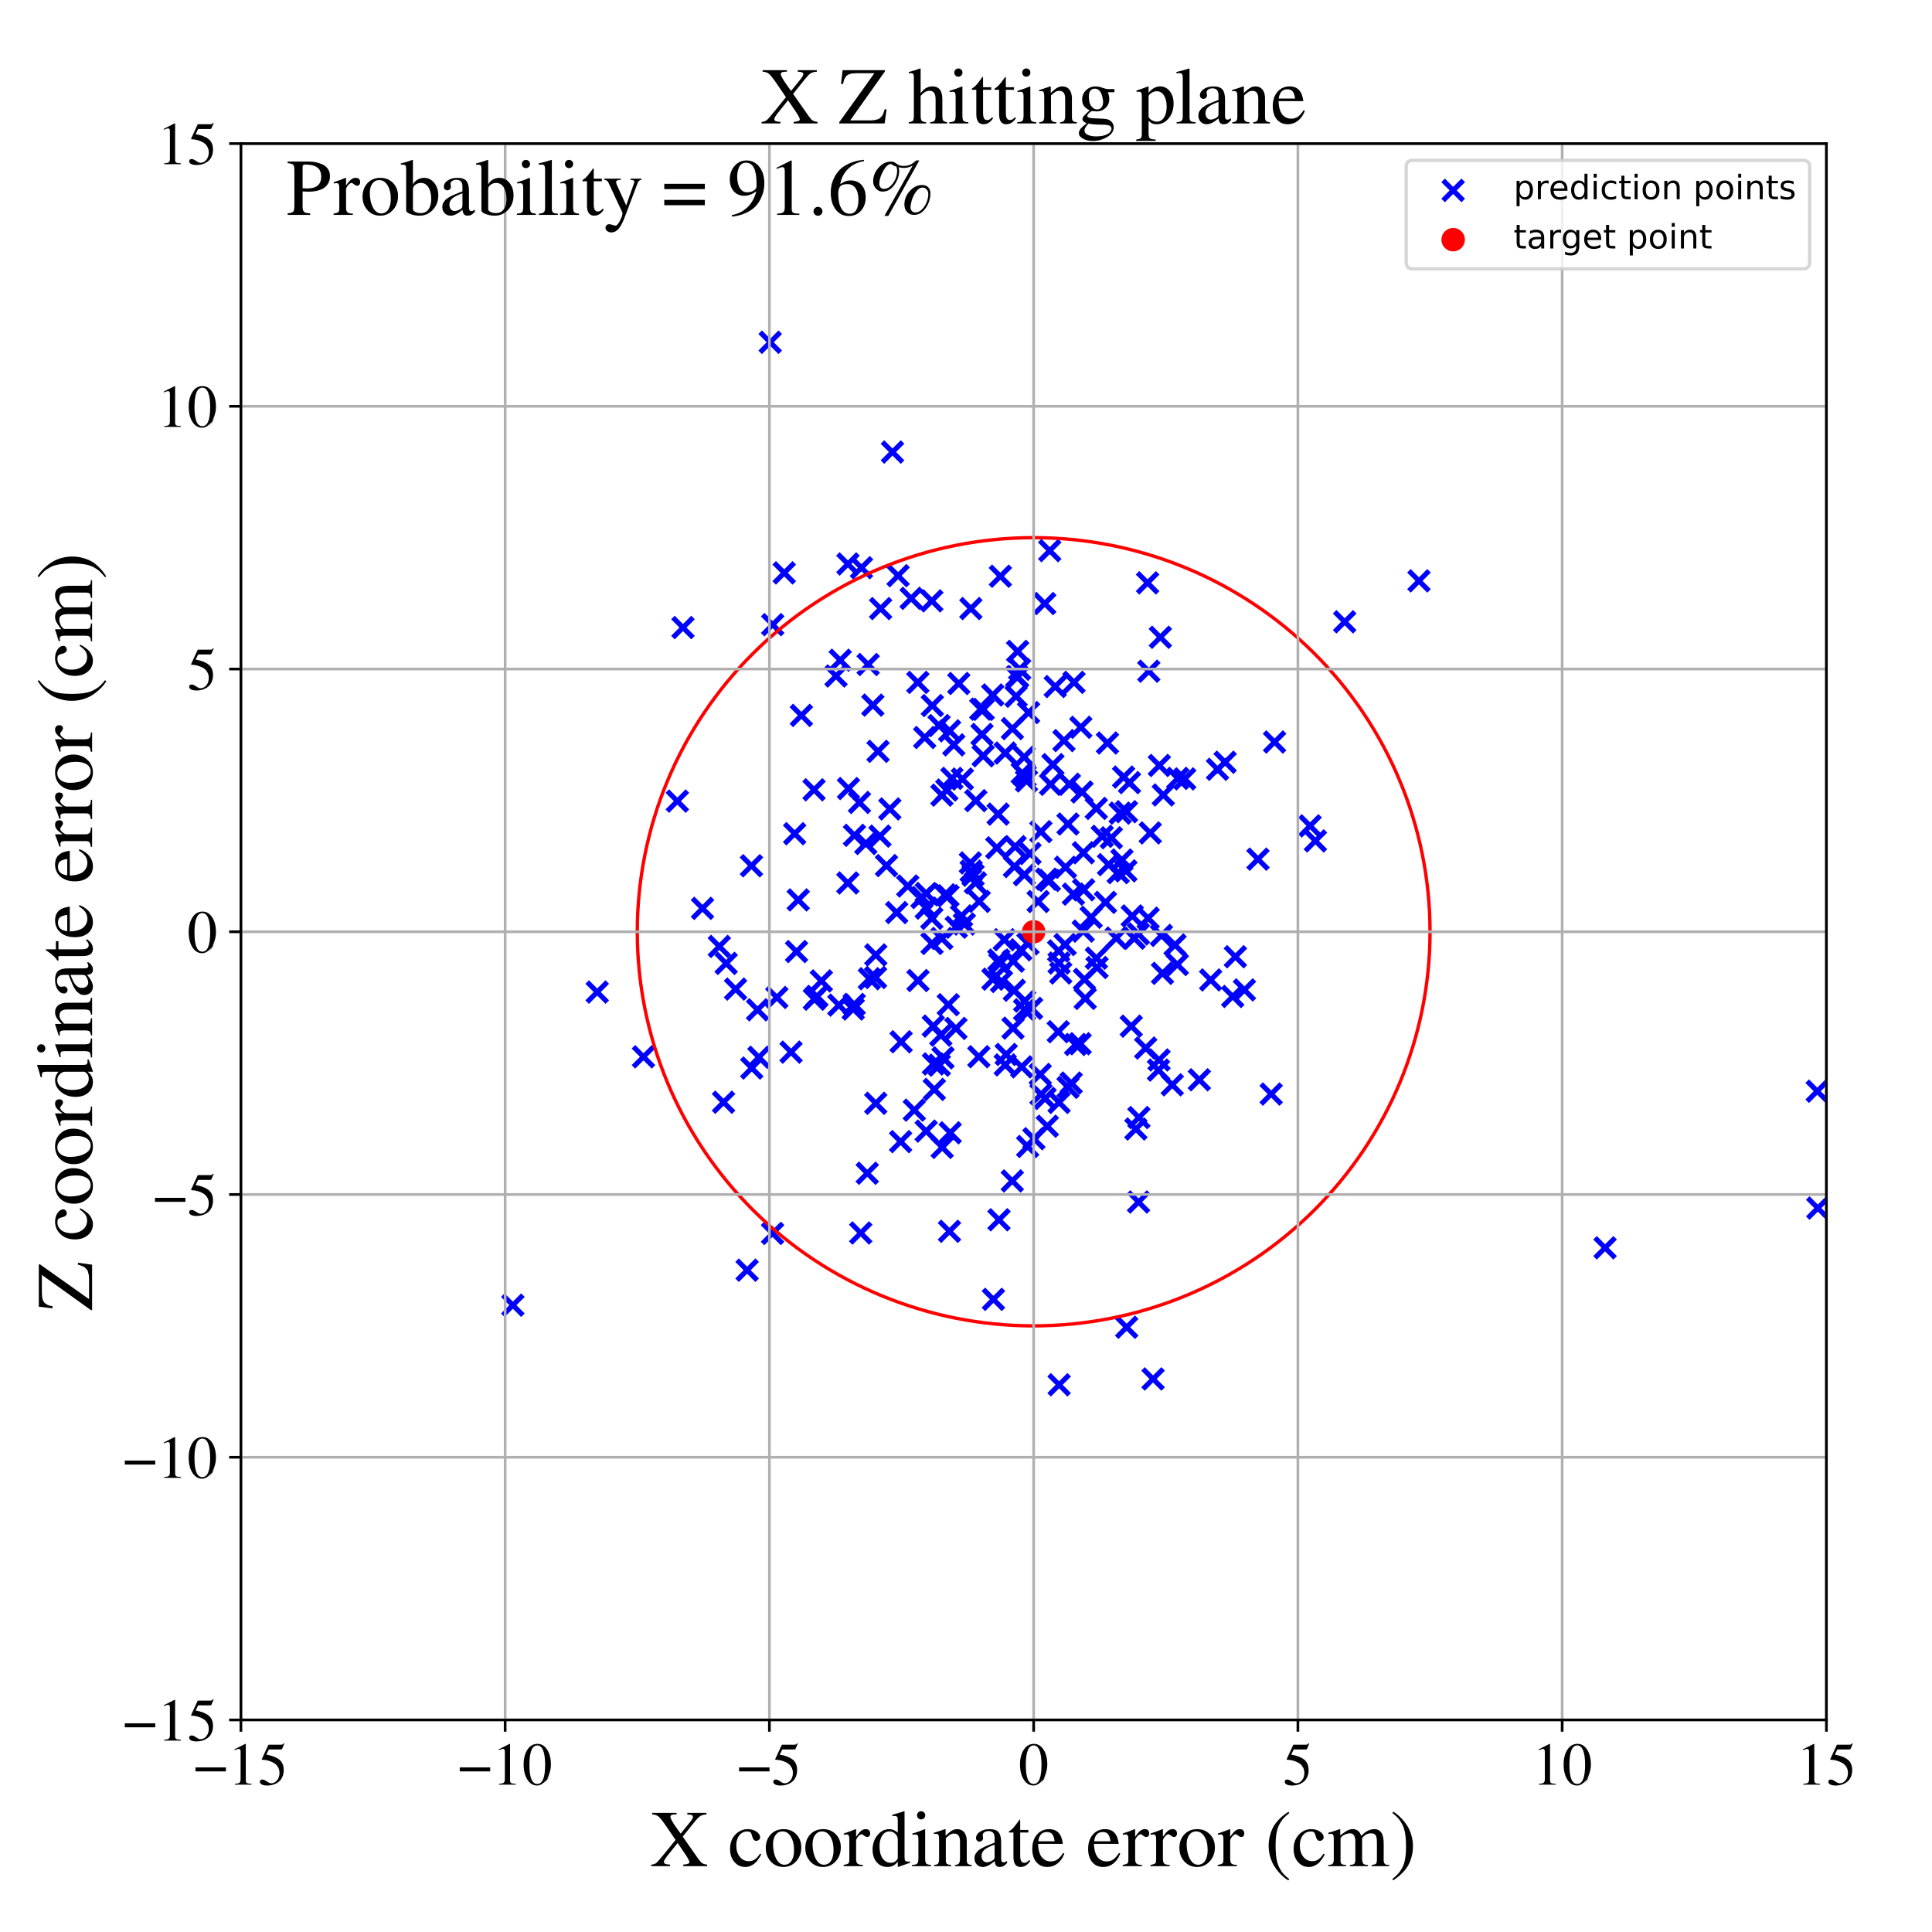 <?xml version="1.0" encoding="utf-8" standalone="no"?>
<!DOCTYPE svg PUBLIC "-//W3C//DTD SVG 1.1//EN"
  "http://www.w3.org/Graphics/SVG/1.1/DTD/svg11.dtd">
<!-- Created with matplotlib (https://matplotlib.org/) -->
<svg height="576pt" version="1.1" viewBox="0 0 576 576" width="576pt" xmlns="http://www.w3.org/2000/svg" xmlns:xlink="http://www.w3.org/1999/xlink">
 <defs>
  <style type="text/css">
*{stroke-linecap:butt;stroke-linejoin:round;}
  </style>
 </defs>
 <g id="figure_1">
  <g id="patch_1">
   <path d="M 0 576 
L 576 576 
L 576 0 
L 0 0 
z
" style="fill:#ffffff;"/>
  </g>
  <g id="axes_1">
   <g id="patch_2">
    <path d="M 71.822 512.784 
L 544.52 512.784 
L 544.52 42.802 
L 71.822 42.802 
z
" style="fill:#ffffff;"/>
   </g>
   <g id="PathCollection_1">
    <defs>
     <path d="M -3 3 
L 3 -3 
M -3 -3 
L 3 3 
" id="mc3dab8a92c" style="stroke:#0000ff;stroke-width:1.5;"/>
    </defs>
    <g clip-path="url(#p64689eab59)">
     <use style="fill:#0000ff;stroke:#0000ff;stroke-width:1.5;" x="252.965" xlink:href="#mc3dab8a92c" y="235.095"/>
     <use style="fill:#0000ff;stroke:#0000ff;stroke-width:1.5;" x="252.793" xlink:href="#mc3dab8a92c" y="168.139"/>
     <use style="fill:#0000ff;stroke:#0000ff;stroke-width:1.5;" x="312.239" xlink:href="#mc3dab8a92c" y="335.764"/>
     <use style="fill:#0000ff;stroke:#0000ff;stroke-width:1.5;" x="541.957" xlink:href="#mc3dab8a92c" y="360.173"/>
     <use style="fill:#0000ff;stroke:#0000ff;stroke-width:1.5;" x="224.04" xlink:href="#mc3dab8a92c" y="258.118"/>
     <use style="fill:#0000ff;stroke:#0000ff;stroke-width:1.5;" x="260.23" xlink:href="#mc3dab8a92c" y="210.229"/>
     <use style="fill:#0000ff;stroke:#0000ff;stroke-width:1.5;" x="277.812" xlink:href="#mc3dab8a92c" y="273.784"/>
     <use style="fill:#0000ff;stroke:#0000ff;stroke-width:1.5;" x="258.829" xlink:href="#mc3dab8a92c" y="198.116"/>
     <use style="fill:#0000ff;stroke:#0000ff;stroke-width:1.5;" x="278.293" xlink:href="#mc3dab8a92c" y="317.191"/>
     <use style="fill:#0000ff;stroke:#0000ff;stroke-width:1.5;" x="318.813" xlink:href="#mc3dab8a92c" y="233.804"/>
     <use style="fill:#0000ff;stroke:#0000ff;stroke-width:1.5;" x="305.322" xlink:href="#mc3dab8a92c" y="225.711"/>
     <use style="fill:#0000ff;stroke:#0000ff;stroke-width:1.5;" x="252.774" xlink:href="#mc3dab8a92c" y="263.249"/>
     <use style="fill:#0000ff;stroke:#0000ff;stroke-width:1.5;" x="259.184" xlink:href="#mc3dab8a92c" y="291.791"/>
     <use style="fill:#0000ff;stroke:#0000ff;stroke-width:1.5;" x="312.964" xlink:href="#mc3dab8a92c" y="164.168"/>
     <use style="fill:#0000ff;stroke:#0000ff;stroke-width:1.5;" x="360.938" xlink:href="#mc3dab8a92c" y="292.156"/>
     <use style="fill:#0000ff;stroke:#0000ff;stroke-width:1.5;" x="325.316" xlink:href="#mc3dab8a92c" y="273.471"/>
     <use style="fill:#0000ff;stroke:#0000ff;stroke-width:1.5;" x="320.2" xlink:href="#mc3dab8a92c" y="203.43"/>
     <use style="fill:#0000ff;stroke:#0000ff;stroke-width:1.5;" x="250.094" xlink:href="#mc3dab8a92c" y="299.667"/>
     <use style="fill:#0000ff;stroke:#0000ff;stroke-width:1.5;" x="261.032" xlink:href="#mc3dab8a92c" y="291.424"/>
     <use style="fill:#0000ff;stroke:#0000ff;stroke-width:1.5;" x="273.643" xlink:href="#mc3dab8a92c" y="203.446"/>
     <use style="fill:#0000ff;stroke:#0000ff;stroke-width:1.5;" x="315.748" xlink:href="#mc3dab8a92c" y="287.119"/>
     <use style="fill:#0000ff;stroke:#0000ff;stroke-width:1.5;" x="267.342" xlink:href="#mc3dab8a92c" y="272.069"/>
     <use style="fill:#0000ff;stroke:#0000ff;stroke-width:1.5;" x="305.467" xlink:href="#mc3dab8a92c" y="301.048"/>
     <use style="fill:#0000ff;stroke:#0000ff;stroke-width:1.5;" x="322.034" xlink:href="#mc3dab8a92c" y="311.17"/>
     <use style="fill:#0000ff;stroke:#0000ff;stroke-width:1.5;" x="299.419" xlink:href="#mc3dab8a92c" y="280.161"/>
     <use style="fill:#0000ff;stroke:#0000ff;stroke-width:1.5;" x="277.811" xlink:href="#mc3dab8a92c" y="179.141"/>
     <use style="fill:#0000ff;stroke:#0000ff;stroke-width:1.5;" x="226.247" xlink:href="#mc3dab8a92c" y="315.209"/>
     <use style="fill:#0000ff;stroke:#0000ff;stroke-width:1.5;" x="282.718" xlink:href="#mc3dab8a92c" y="299.539"/>
     <use style="fill:#0000ff;stroke:#0000ff;stroke-width:1.5;" x="299.982" xlink:href="#mc3dab8a92c" y="314.366"/>
     <use style="fill:#0000ff;stroke:#0000ff;stroke-width:1.5;" x="215.714" xlink:href="#mc3dab8a92c" y="328.614"/>
     <use style="fill:#0000ff;stroke:#0000ff;stroke-width:1.5;" x="279.957" xlink:href="#mc3dab8a92c" y="216.314"/>
     <use style="fill:#0000ff;stroke:#0000ff;stroke-width:1.5;" x="350.318" xlink:href="#mc3dab8a92c" y="281.727"/>
     <use style="fill:#0000ff;stroke:#0000ff;stroke-width:1.5;" x="238.92" xlink:href="#mc3dab8a92c" y="213.291"/>
     <use style="fill:#0000ff;stroke:#0000ff;stroke-width:1.5;" x="306.647" xlink:href="#mc3dab8a92c" y="212.438"/>
     <use style="fill:#0000ff;stroke:#0000ff;stroke-width:1.5;" x="285.854" xlink:href="#mc3dab8a92c" y="203.775"/>
     <use style="fill:#0000ff;stroke:#0000ff;stroke-width:1.5;" x="289.533" xlink:href="#mc3dab8a92c" y="259.727"/>
     <use style="fill:#0000ff;stroke:#0000ff;stroke-width:1.5;" x="230.372" xlink:href="#mc3dab8a92c" y="186.236"/>
     <use style="fill:#0000ff;stroke:#0000ff;stroke-width:1.5;" x="302.937" xlink:href="#mc3dab8a92c" y="207.589"/>
     <use style="fill:#0000ff;stroke:#0000ff;stroke-width:1.5;" x="323.542" xlink:href="#mc3dab8a92c" y="297.667"/>
     <use style="fill:#0000ff;stroke:#0000ff;stroke-width:1.5;" x="298.099" xlink:href="#mc3dab8a92c" y="287.276"/>
     <use style="fill:#0000ff;stroke:#0000ff;stroke-width:1.5;" x="266.089" xlink:href="#mc3dab8a92c" y="134.771"/>
     <use style="fill:#0000ff;stroke:#0000ff;stroke-width:1.5;" x="274.879" xlink:href="#mc3dab8a92c" y="267.577"/>
     <use style="fill:#0000ff;stroke:#0000ff;stroke-width:1.5;" x="378.987" xlink:href="#mc3dab8a92c" y="326.174"/>
     <use style="fill:#0000ff;stroke:#0000ff;stroke-width:1.5;" x="351.136" xlink:href="#mc3dab8a92c" y="232.059"/>
     <use style="fill:#0000ff;stroke:#0000ff;stroke-width:1.5;" x="322.989" xlink:href="#mc3dab8a92c" y="254.245"/>
     <use style="fill:#0000ff;stroke:#0000ff;stroke-width:1.5;" x="290.933" xlink:href="#mc3dab8a92c" y="238.706"/>
     <use style="fill:#0000ff;stroke:#0000ff;stroke-width:1.5;" x="283.103" xlink:href="#mc3dab8a92c" y="217.887"/>
     <use style="fill:#0000ff;stroke:#0000ff;stroke-width:1.5;" x="335.904" xlink:href="#mc3dab8a92c" y="395.701"/>
     <use style="fill:#0000ff;stroke:#0000ff;stroke-width:1.5;" x="286.667" xlink:href="#mc3dab8a92c" y="273.059"/>
     <use style="fill:#0000ff;stroke:#0000ff;stroke-width:1.5;" x="297.84" xlink:href="#mc3dab8a92c" y="363.663"/>
     <use style="fill:#0000ff;stroke:#0000ff;stroke-width:1.5;" x="301.802" xlink:href="#mc3dab8a92c" y="352.083"/>
     <use style="fill:#0000ff;stroke:#0000ff;stroke-width:1.5;" x="291.826" xlink:href="#mc3dab8a92c" y="315.037"/>
     <use style="fill:#0000ff;stroke:#0000ff;stroke-width:1.5;" x="319.362" xlink:href="#mc3dab8a92c" y="322.894"/>
     <use style="fill:#0000ff;stroke:#0000ff;stroke-width:1.5;" x="336.739" xlink:href="#mc3dab8a92c" y="233.33"/>
     <use style="fill:#0000ff;stroke:#0000ff;stroke-width:1.5;" x="233.809" xlink:href="#mc3dab8a92c" y="170.796"/>
     <use style="fill:#0000ff;stroke:#0000ff;stroke-width:1.5;" x="231.605" xlink:href="#mc3dab8a92c" y="297.379"/>
     <use style="fill:#0000ff;stroke:#0000ff;stroke-width:1.5;" x="298.593" xlink:href="#mc3dab8a92c" y="292.62"/>
     <use style="fill:#0000ff;stroke:#0000ff;stroke-width:1.5;" x="322.951" xlink:href="#mc3dab8a92c" y="277.599"/>
     <use style="fill:#0000ff;stroke:#0000ff;stroke-width:1.5;" x="349.501" xlink:href="#mc3dab8a92c" y="323.422"/>
     <use style="fill:#0000ff;stroke:#0000ff;stroke-width:1.5;" x="254.749" xlink:href="#mc3dab8a92c" y="249.039"/>
     <use style="fill:#0000ff;stroke:#0000ff;stroke-width:1.5;" x="262.545" xlink:href="#mc3dab8a92c" y="181.439"/>
     <use style="fill:#0000ff;stroke:#0000ff;stroke-width:1.5;" x="345.55" xlink:href="#mc3dab8a92c" y="316.014"/>
     <use style="fill:#0000ff;stroke:#0000ff;stroke-width:1.5;" x="302.439" xlink:href="#mc3dab8a92c" y="258.353"/>
     <use style="fill:#0000ff;stroke:#0000ff;stroke-width:1.5;" x="301.838" xlink:href="#mc3dab8a92c" y="217.232"/>
     <use style="fill:#0000ff;stroke:#0000ff;stroke-width:1.5;" x="315.62" xlink:href="#mc3dab8a92c" y="283.507"/>
     <use style="fill:#0000ff;stroke:#0000ff;stroke-width:1.5;" x="289.302" xlink:href="#mc3dab8a92c" y="257.266"/>
     <use style="fill:#0000ff;stroke:#0000ff;stroke-width:1.5;" x="308.24" xlink:href="#mc3dab8a92c" y="339.489"/>
     <use style="fill:#0000ff;stroke:#0000ff;stroke-width:1.5;" x="244.876" xlink:href="#mc3dab8a92c" y="292.453"/>
     <use style="fill:#0000ff;stroke:#0000ff;stroke-width:1.5;" x="291.944" xlink:href="#mc3dab8a92c" y="268.736"/>
     <use style="fill:#0000ff;stroke:#0000ff;stroke-width:1.5;" x="254.377" xlink:href="#mc3dab8a92c" y="300.833"/>
     <use style="fill:#0000ff;stroke:#0000ff;stroke-width:1.5;" x="256.235" xlink:href="#mc3dab8a92c" y="239.241"/>
     <use style="fill:#0000ff;stroke:#0000ff;stroke-width:1.5;" x="293.13" xlink:href="#mc3dab8a92c" y="211.481"/>
     <use style="fill:#0000ff;stroke:#0000ff;stroke-width:1.5;" x="310.323" xlink:href="#mc3dab8a92c" y="247.946"/>
     <use style="fill:#0000ff;stroke:#0000ff;stroke-width:1.5;" x="295.974" xlink:href="#mc3dab8a92c" y="207.198"/>
     <use style="fill:#0000ff;stroke:#0000ff;stroke-width:1.5;" x="310.357" xlink:href="#mc3dab8a92c" y="326.259"/>
     <use style="fill:#0000ff;stroke:#0000ff;stroke-width:1.5;" x="306.382" xlink:href="#mc3dab8a92c" y="341.804"/>
     <use style="fill:#0000ff;stroke:#0000ff;stroke-width:1.5;" x="339.443" xlink:href="#mc3dab8a92c" y="358.365"/>
     <use style="fill:#0000ff;stroke:#0000ff;stroke-width:1.5;" x="261.774" xlink:href="#mc3dab8a92c" y="224"/>
     <use style="fill:#0000ff;stroke:#0000ff;stroke-width:1.5;" x="343.771" xlink:href="#mc3dab8a92c" y="411.121"/>
     <use style="fill:#0000ff;stroke:#0000ff;stroke-width:1.5;" x="203.621" xlink:href="#mc3dab8a92c" y="187.096"/>
     <use style="fill:#0000ff;stroke:#0000ff;stroke-width:1.5;" x="304.75" xlink:href="#mc3dab8a92c" y="230.523"/>
     <use style="fill:#0000ff;stroke:#0000ff;stroke-width:1.5;" x="304.335" xlink:href="#mc3dab8a92c" y="283.168"/>
     <use style="fill:#0000ff;stroke:#0000ff;stroke-width:1.5;" x="293.118" xlink:href="#mc3dab8a92c" y="225.328"/>
     <use style="fill:#0000ff;stroke:#0000ff;stroke-width:1.5;" x="272.594" xlink:href="#mc3dab8a92c" y="330.969"/>
     <use style="fill:#0000ff;stroke:#0000ff;stroke-width:1.5;" x="309.507" xlink:href="#mc3dab8a92c" y="268.776"/>
     <use style="fill:#0000ff;stroke:#0000ff;stroke-width:1.5;" x="362.986" xlink:href="#mc3dab8a92c" y="229.356"/>
     <use style="fill:#0000ff;stroke:#0000ff;stroke-width:1.5;" x="400.906" xlink:href="#mc3dab8a92c" y="185.383"/>
     <use style="fill:#0000ff;stroke:#0000ff;stroke-width:1.5;" x="365.251" xlink:href="#mc3dab8a92c" y="227.255"/>
     <use style="fill:#0000ff;stroke:#0000ff;stroke-width:1.5;" x="283.796" xlink:href="#mc3dab8a92c" y="232.062"/>
     <use style="fill:#0000ff;stroke:#0000ff;stroke-width:1.5;" x="276.151" xlink:href="#mc3dab8a92c" y="270.736"/>
     <use style="fill:#0000ff;stroke:#0000ff;stroke-width:1.5;" x="335.668" xlink:href="#mc3dab8a92c" y="259.637"/>
     <use style="fill:#0000ff;stroke:#0000ff;stroke-width:1.5;" x="322.592" xlink:href="#mc3dab8a92c" y="236.122"/>
     <use style="fill:#0000ff;stroke:#0000ff;stroke-width:1.5;" x="331.327" xlink:href="#mc3dab8a92c" y="249.771"/>
     <use style="fill:#0000ff;stroke:#0000ff;stroke-width:1.5;" x="353.208" xlink:href="#mc3dab8a92c" y="232.215"/>
     <use style="fill:#0000ff;stroke:#0000ff;stroke-width:1.5;" x="317.657" xlink:href="#mc3dab8a92c" y="258.563"/>
     <use style="fill:#0000ff;stroke:#0000ff;stroke-width:1.5;" x="256.839" xlink:href="#mc3dab8a92c" y="169.257"/>
     <use style="fill:#0000ff;stroke:#0000ff;stroke-width:1.5;" x="341.574" xlink:href="#mc3dab8a92c" y="312.457"/>
     <use style="fill:#0000ff;stroke:#0000ff;stroke-width:1.5;" x="329.581" xlink:href="#mc3dab8a92c" y="269.031"/>
     <use style="fill:#0000ff;stroke:#0000ff;stroke-width:1.5;" x="304.004" xlink:href="#mc3dab8a92c" y="199.54"/>
     <use style="fill:#0000ff;stroke:#0000ff;stroke-width:1.5;" x="342.492" xlink:href="#mc3dab8a92c" y="200.113"/>
     <use style="fill:#0000ff;stroke:#0000ff;stroke-width:1.5;" x="276.153" xlink:href="#mc3dab8a92c" y="266.382"/>
     <use style="fill:#0000ff;stroke:#0000ff;stroke-width:1.5;" x="277.865" xlink:href="#mc3dab8a92c" y="281.291"/>
     <use style="fill:#0000ff;stroke:#0000ff;stroke-width:1.5;" x="296.027" xlink:href="#mc3dab8a92c" y="291.927"/>
     <use style="fill:#0000ff;stroke:#0000ff;stroke-width:1.5;" x="278.251" xlink:href="#mc3dab8a92c" y="305.914"/>
     <use style="fill:#0000ff;stroke:#0000ff;stroke-width:1.5;" x="332.797" xlink:href="#mc3dab8a92c" y="279.68"/>
     <use style="fill:#0000ff;stroke:#0000ff;stroke-width:1.5;" x="322.237" xlink:href="#mc3dab8a92c" y="216.838"/>
     <use style="fill:#0000ff;stroke:#0000ff;stroke-width:1.5;" x="328.611" xlink:href="#mc3dab8a92c" y="249.338"/>
     <use style="fill:#0000ff;stroke:#0000ff;stroke-width:1.5;" x="305.479" xlink:href="#mc3dab8a92c" y="298.462"/>
     <use style="fill:#0000ff;stroke:#0000ff;stroke-width:1.5;" x="368.314" xlink:href="#mc3dab8a92c" y="285.239"/>
     <use style="fill:#0000ff;stroke:#0000ff;stroke-width:1.5;" x="201.946" xlink:href="#mc3dab8a92c" y="238.844"/>
     <use style="fill:#0000ff;stroke:#0000ff;stroke-width:1.5;" x="323.077" xlink:href="#mc3dab8a92c" y="265.281"/>
     <use style="fill:#0000ff;stroke:#0000ff;stroke-width:1.5;" x="317.547" xlink:href="#mc3dab8a92c" y="281.605"/>
     <use style="fill:#0000ff;stroke:#0000ff;stroke-width:1.5;" x="242.695" xlink:href="#mc3dab8a92c" y="235.473"/>
     <use style="fill:#0000ff;stroke:#0000ff;stroke-width:1.5;" x="236.923" xlink:href="#mc3dab8a92c" y="248.561"/>
     <use style="fill:#0000ff;stroke:#0000ff;stroke-width:1.5;" x="390.581" xlink:href="#mc3dab8a92c" y="246.221"/>
     <use style="fill:#0000ff;stroke:#0000ff;stroke-width:1.5;" x="307.075" xlink:href="#mc3dab8a92c" y="254.482"/>
     <use style="fill:#0000ff;stroke:#0000ff;stroke-width:1.5;" x="264.296" xlink:href="#mc3dab8a92c" y="258.063"/>
     <use style="fill:#0000ff;stroke:#0000ff;stroke-width:1.5;" x="339.55" xlink:href="#mc3dab8a92c" y="333.183"/>
     <use style="fill:#0000ff;stroke:#0000ff;stroke-width:1.5;" x="371.014" xlink:href="#mc3dab8a92c" y="295.131"/>
     <use style="fill:#0000ff;stroke:#0000ff;stroke-width:1.5;" x="254.672" xlink:href="#mc3dab8a92c" y="299.452"/>
     <use style="fill:#0000ff;stroke:#0000ff;stroke-width:1.5;" x="267.753" xlink:href="#mc3dab8a92c" y="171.63"/>
     <use style="fill:#0000ff;stroke:#0000ff;stroke-width:1.5;" x="209.448" xlink:href="#mc3dab8a92c" y="270.812"/>
     <use style="fill:#0000ff;stroke:#0000ff;stroke-width:1.5;" x="243.555" xlink:href="#mc3dab8a92c" y="297.069"/>
     <use style="fill:#0000ff;stroke:#0000ff;stroke-width:1.5;" x="337.566" xlink:href="#mc3dab8a92c" y="273.079"/>
     <use style="fill:#0000ff;stroke:#0000ff;stroke-width:1.5;" x="334.986" xlink:href="#mc3dab8a92c" y="231.675"/>
     <use style="fill:#0000ff;stroke:#0000ff;stroke-width:1.5;" x="277.964" xlink:href="#mc3dab8a92c" y="210.355"/>
     <use style="fill:#0000ff;stroke:#0000ff;stroke-width:1.5;" x="249.242" xlink:href="#mc3dab8a92c" y="201.532"/>
     <use style="fill:#0000ff;stroke:#0000ff;stroke-width:1.5;" x="320.019" xlink:href="#mc3dab8a92c" y="266.574"/>
     <use style="fill:#0000ff;stroke:#0000ff;stroke-width:1.5;" x="330.172" xlink:href="#mc3dab8a92c" y="221.517"/>
     <use style="fill:#0000ff;stroke:#0000ff;stroke-width:1.5;" x="280.778" xlink:href="#mc3dab8a92c" y="279.793"/>
     <use style="fill:#0000ff;stroke:#0000ff;stroke-width:1.5;" x="337.269" xlink:href="#mc3dab8a92c" y="305.937"/>
     <use style="fill:#0000ff;stroke:#0000ff;stroke-width:1.5;" x="275.685" xlink:href="#mc3dab8a92c" y="219.876"/>
     <use style="fill:#0000ff;stroke:#0000ff;stroke-width:1.5;" x="287.511" xlink:href="#mc3dab8a92c" y="275.492"/>
     <use style="fill:#0000ff;stroke:#0000ff;stroke-width:1.5;" x="297.181" xlink:href="#mc3dab8a92c" y="252.763"/>
     <use style="fill:#0000ff;stroke:#0000ff;stroke-width:1.5;" x="313.917" xlink:href="#mc3dab8a92c" y="227.966"/>
     <use style="fill:#0000ff;stroke:#0000ff;stroke-width:1.5;" x="258.563" xlink:href="#mc3dab8a92c" y="349.788"/>
     <use style="fill:#0000ff;stroke:#0000ff;stroke-width:1.5;" x="281.703" xlink:href="#mc3dab8a92c" y="266.776"/>
     <use style="fill:#0000ff;stroke:#0000ff;stroke-width:1.5;" x="342.932" xlink:href="#mc3dab8a92c" y="248.325"/>
     <use style="fill:#0000ff;stroke:#0000ff;stroke-width:1.5;" x="281.141" xlink:href="#mc3dab8a92c" y="315.385"/>
     <use style="fill:#0000ff;stroke:#0000ff;stroke-width:1.5;" x="316.245" xlink:href="#mc3dab8a92c" y="290.087"/>
     <use style="fill:#0000ff;stroke:#0000ff;stroke-width:1.5;" x="307.561" xlink:href="#mc3dab8a92c" y="300.624"/>
     <use style="fill:#0000ff;stroke:#0000ff;stroke-width:1.5;" x="292.409" xlink:href="#mc3dab8a92c" y="211.424"/>
     <use style="fill:#0000ff;stroke:#0000ff;stroke-width:1.5;" x="284.364" xlink:href="#mc3dab8a92c" y="222.078"/>
     <use style="fill:#0000ff;stroke:#0000ff;stroke-width:1.5;" x="296.177" xlink:href="#mc3dab8a92c" y="387.387"/>
     <use style="fill:#0000ff;stroke:#0000ff;stroke-width:1.5;" x="290.107" xlink:href="#mc3dab8a92c" y="260.939"/>
     <use style="fill:#0000ff;stroke:#0000ff;stroke-width:1.5;" x="346.581" xlink:href="#mc3dab8a92c" y="290.187"/>
     <use style="fill:#0000ff;stroke:#0000ff;stroke-width:1.5;" x="229.625" xlink:href="#mc3dab8a92c" y="102.045"/>
     <use style="fill:#0000ff;stroke:#0000ff;stroke-width:1.5;" x="178.053" xlink:href="#mc3dab8a92c" y="295.77"/>
     <use style="fill:#0000ff;stroke:#0000ff;stroke-width:1.5;" x="298.254" xlink:href="#mc3dab8a92c" y="171.797"/>
     <use style="fill:#0000ff;stroke:#0000ff;stroke-width:1.5;" x="258.129" xlink:href="#mc3dab8a92c" y="251.485"/>
     <use style="fill:#0000ff;stroke:#0000ff;stroke-width:1.5;" x="268.653" xlink:href="#mc3dab8a92c" y="310.592"/>
     <use style="fill:#0000ff;stroke:#0000ff;stroke-width:1.5;" x="268.507" xlink:href="#mc3dab8a92c" y="340.359"/>
     <use style="fill:#0000ff;stroke:#0000ff;stroke-width:1.5;" x="335.846" xlink:href="#mc3dab8a92c" y="241.997"/>
     <use style="fill:#0000ff;stroke:#0000ff;stroke-width:1.5;" x="310.133" xlink:href="#mc3dab8a92c" y="320.328"/>
     <use style="fill:#0000ff;stroke:#0000ff;stroke-width:1.5;" x="318.416" xlink:href="#mc3dab8a92c" y="324.187"/>
     <use style="fill:#0000ff;stroke:#0000ff;stroke-width:1.5;" x="280.905" xlink:href="#mc3dab8a92c" y="342.082"/>
     <use style="fill:#0000ff;stroke:#0000ff;stroke-width:1.5;" x="333.375" xlink:href="#mc3dab8a92c" y="260.169"/>
     <use style="fill:#0000ff;stroke:#0000ff;stroke-width:1.5;" x="230.328" xlink:href="#mc3dab8a92c" y="367.731"/>
     <use style="fill:#0000ff;stroke:#0000ff;stroke-width:1.5;" x="250.498" xlink:href="#mc3dab8a92c" y="196.841"/>
     <use style="fill:#0000ff;stroke:#0000ff;stroke-width:1.5;" x="191.845" xlink:href="#mc3dab8a92c" y="315.076"/>
     <use style="fill:#0000ff;stroke:#0000ff;stroke-width:1.5;" x="225.859" xlink:href="#mc3dab8a92c" y="301.062"/>
     <use style="fill:#0000ff;stroke:#0000ff;stroke-width:1.5;" x="326.846" xlink:href="#mc3dab8a92c" y="241.018"/>
     <use style="fill:#0000ff;stroke:#0000ff;stroke-width:1.5;" x="326.876" xlink:href="#mc3dab8a92c" y="285.666"/>
     <use style="fill:#0000ff;stroke:#0000ff;stroke-width:1.5;" x="302.021" xlink:href="#mc3dab8a92c" y="306.525"/>
     <use style="fill:#0000ff;stroke:#0000ff;stroke-width:1.5;" x="299.695" xlink:href="#mc3dab8a92c" y="317.486"/>
     <use style="fill:#0000ff;stroke:#0000ff;stroke-width:1.5;" x="302.644" xlink:href="#mc3dab8a92c" y="252.408"/>
     <use style="fill:#0000ff;stroke:#0000ff;stroke-width:1.5;" x="541.785" xlink:href="#mc3dab8a92c" y="325.331"/>
     <use style="fill:#0000ff;stroke:#0000ff;stroke-width:1.5;" x="302.097" xlink:href="#mc3dab8a92c" y="286.563"/>
     <use style="fill:#0000ff;stroke:#0000ff;stroke-width:1.5;" x="303.407" xlink:href="#mc3dab8a92c" y="201.798"/>
     <use style="fill:#0000ff;stroke:#0000ff;stroke-width:1.5;" x="290.802" xlink:href="#mc3dab8a92c" y="263.2"/>
     <use style="fill:#0000ff;stroke:#0000ff;stroke-width:1.5;" x="320.669" xlink:href="#mc3dab8a92c" y="311.397"/>
     <use style="fill:#0000ff;stroke:#0000ff;stroke-width:1.5;" x="261.102" xlink:href="#mc3dab8a92c" y="284.692"/>
     <use style="fill:#0000ff;stroke:#0000ff;stroke-width:1.5;" x="317.206" xlink:href="#mc3dab8a92c" y="220.797"/>
     <use style="fill:#0000ff;stroke:#0000ff;stroke-width:1.5;" x="286.919" xlink:href="#mc3dab8a92c" y="232.262"/>
     <use style="fill:#0000ff;stroke:#0000ff;stroke-width:1.5;" x="276.124" xlink:href="#mc3dab8a92c" y="337.228"/>
     <use style="fill:#0000ff;stroke:#0000ff;stroke-width:1.5;" x="273.688" xlink:href="#mc3dab8a92c" y="292.332"/>
     <use style="fill:#0000ff;stroke:#0000ff;stroke-width:1.5;" x="302.408" xlink:href="#mc3dab8a92c" y="295.231"/>
     <use style="fill:#0000ff;stroke:#0000ff;stroke-width:1.5;" x="283.075" xlink:href="#mc3dab8a92c" y="367.096"/>
     <use style="fill:#0000ff;stroke:#0000ff;stroke-width:1.5;" x="306.037" xlink:href="#mc3dab8a92c" y="232.825"/>
     <use style="fill:#0000ff;stroke:#0000ff;stroke-width:1.5;" x="334.49" xlink:href="#mc3dab8a92c" y="256.398"/>
     <use style="fill:#0000ff;stroke:#0000ff;stroke-width:1.5;" x="280.49" xlink:href="#mc3dab8a92c" y="308.614"/>
     <use style="fill:#0000ff;stroke:#0000ff;stroke-width:1.5;" x="311.475" xlink:href="#mc3dab8a92c" y="179.941"/>
     <use style="fill:#0000ff;stroke:#0000ff;stroke-width:1.5;" x="392.172" xlink:href="#mc3dab8a92c" y="250.71"/>
     <use style="fill:#0000ff;stroke:#0000ff;stroke-width:1.5;" x="280.042" xlink:href="#mc3dab8a92c" y="317.562"/>
     <use style="fill:#0000ff;stroke:#0000ff;stroke-width:1.5;" x="345.647" xlink:href="#mc3dab8a92c" y="228.214"/>
     <use style="fill:#0000ff;stroke:#0000ff;stroke-width:1.5;" x="303.393" xlink:href="#mc3dab8a92c" y="194.197"/>
     <use style="fill:#0000ff;stroke:#0000ff;stroke-width:1.5;" x="423.05" xlink:href="#mc3dab8a92c" y="173.177"/>
     <use style="fill:#0000ff;stroke:#0000ff;stroke-width:1.5;" x="305.413" xlink:href="#mc3dab8a92c" y="260.783"/>
     <use style="fill:#0000ff;stroke:#0000ff;stroke-width:1.5;" x="303.105" xlink:href="#mc3dab8a92c" y="201.742"/>
     <use style="fill:#0000ff;stroke:#0000ff;stroke-width:1.5;" x="297.776" xlink:href="#mc3dab8a92c" y="286.227"/>
     <use style="fill:#0000ff;stroke:#0000ff;stroke-width:1.5;" x="216.494" xlink:href="#mc3dab8a92c" y="287.225"/>
     <use style="fill:#0000ff;stroke:#0000ff;stroke-width:1.5;" x="375.05" xlink:href="#mc3dab8a92c" y="256.148"/>
     <use style="fill:#0000ff;stroke:#0000ff;stroke-width:1.5;" x="338.146" xlink:href="#mc3dab8a92c" y="279.715"/>
     <use style="fill:#0000ff;stroke:#0000ff;stroke-width:1.5;" x="318.411" xlink:href="#mc3dab8a92c" y="245.67"/>
     <use style="fill:#0000ff;stroke:#0000ff;stroke-width:1.5;" x="242.795" xlink:href="#mc3dab8a92c" y="297.899"/>
     <use style="fill:#0000ff;stroke:#0000ff;stroke-width:1.5;" x="312.045" xlink:href="#mc3dab8a92c" y="262.111"/>
     <use style="fill:#0000ff;stroke:#0000ff;stroke-width:1.5;" x="297.578" xlink:href="#mc3dab8a92c" y="242.719"/>
     <use style="fill:#0000ff;stroke:#0000ff;stroke-width:1.5;" x="283.291" xlink:href="#mc3dab8a92c" y="337.731"/>
     <use style="fill:#0000ff;stroke:#0000ff;stroke-width:1.5;" x="330.491" xlink:href="#mc3dab8a92c" y="257.773"/>
     <use style="fill:#0000ff;stroke:#0000ff;stroke-width:1.5;" x="282.285" xlink:href="#mc3dab8a92c" y="235.539"/>
     <use style="fill:#0000ff;stroke:#0000ff;stroke-width:1.5;" x="315.506" xlink:href="#mc3dab8a92c" y="307.595"/>
     <use style="fill:#0000ff;stroke:#0000ff;stroke-width:1.5;" x="345.945" xlink:href="#mc3dab8a92c" y="189.995"/>
     <use style="fill:#0000ff;stroke:#0000ff;stroke-width:1.5;" x="299.692" xlink:href="#mc3dab8a92c" y="224.507"/>
     <use style="fill:#0000ff;stroke:#0000ff;stroke-width:1.5;" x="304.613" xlink:href="#mc3dab8a92c" y="318.071"/>
     <use style="fill:#0000ff;stroke:#0000ff;stroke-width:1.5;" x="219.297" xlink:href="#mc3dab8a92c" y="294.883"/>
     <use style="fill:#0000ff;stroke:#0000ff;stroke-width:1.5;" x="327.06" xlink:href="#mc3dab8a92c" y="288.449"/>
     <use style="fill:#0000ff;stroke:#0000ff;stroke-width:1.5;" x="261.096" xlink:href="#mc3dab8a92c" y="328.936"/>
     <use style="fill:#0000ff;stroke:#0000ff;stroke-width:1.5;" x="313.212" xlink:href="#mc3dab8a92c" y="233.834"/>
     <use style="fill:#0000ff;stroke:#0000ff;stroke-width:1.5;" x="478.531" xlink:href="#mc3dab8a92c" y="372.018"/>
     <use style="fill:#0000ff;stroke:#0000ff;stroke-width:1.5;" x="339.395" xlink:href="#mc3dab8a92c" y="278.438"/>
     <use style="fill:#0000ff;stroke:#0000ff;stroke-width:1.5;" x="333.959" xlink:href="#mc3dab8a92c" y="242.418"/>
     <use style="fill:#0000ff;stroke:#0000ff;stroke-width:1.5;" x="224.124" xlink:href="#mc3dab8a92c" y="318.42"/>
     <use style="fill:#0000ff;stroke:#0000ff;stroke-width:1.5;" x="323.312" xlink:href="#mc3dab8a92c" y="291.977"/>
     <use style="fill:#0000ff;stroke:#0000ff;stroke-width:1.5;" x="357.569" xlink:href="#mc3dab8a92c" y="321.925"/>
     <use style="fill:#0000ff;stroke:#0000ff;stroke-width:1.5;" x="214.459" xlink:href="#mc3dab8a92c" y="282.162"/>
     <use style="fill:#0000ff;stroke:#0000ff;stroke-width:1.5;" x="262.344" xlink:href="#mc3dab8a92c" y="249.281"/>
     <use style="fill:#0000ff;stroke:#0000ff;stroke-width:1.5;" x="342.306" xlink:href="#mc3dab8a92c" y="273.743"/>
     <use style="fill:#0000ff;stroke:#0000ff;stroke-width:1.5;" x="379.998" xlink:href="#mc3dab8a92c" y="221.224"/>
     <use style="fill:#0000ff;stroke:#0000ff;stroke-width:1.5;" x="305.632" xlink:href="#mc3dab8a92c" y="231.387"/>
     <use style="fill:#0000ff;stroke:#0000ff;stroke-width:1.5;" x="351.009" xlink:href="#mc3dab8a92c" y="287.559"/>
     <use style="fill:#0000ff;stroke:#0000ff;stroke-width:1.5;" x="314.605" xlink:href="#mc3dab8a92c" y="204.685"/>
     <use style="fill:#0000ff;stroke:#0000ff;stroke-width:1.5;" x="289.448" xlink:href="#mc3dab8a92c" y="181.431"/>
     <use style="fill:#0000ff;stroke:#0000ff;stroke-width:1.5;" x="345.385" xlink:href="#mc3dab8a92c" y="319.036"/>
     <use style="fill:#0000ff;stroke:#0000ff;stroke-width:1.5;" x="346.264" xlink:href="#mc3dab8a92c" y="278.878"/>
     <use style="fill:#0000ff;stroke:#0000ff;stroke-width:1.5;" x="284.988" xlink:href="#mc3dab8a92c" y="306.611"/>
     <use style="fill:#0000ff;stroke:#0000ff;stroke-width:1.5;" x="342.14" xlink:href="#mc3dab8a92c" y="173.77"/>
     <use style="fill:#0000ff;stroke:#0000ff;stroke-width:1.5;" x="256.619" xlink:href="#mc3dab8a92c" y="367.597"/>
     <use style="fill:#0000ff;stroke:#0000ff;stroke-width:1.5;" x="235.837" xlink:href="#mc3dab8a92c" y="313.68"/>
     <use style="fill:#0000ff;stroke:#0000ff;stroke-width:1.5;" x="589.357" xlink:href="#mc3dab8a92c" y="269.47"/>
     <use style="fill:#0000ff;stroke:#0000ff;stroke-width:1.5;" x="237.987" xlink:href="#mc3dab8a92c" y="268.3"/>
     <use style="fill:#0000ff;stroke:#0000ff;stroke-width:1.5;" x="285.095" xlink:href="#mc3dab8a92c" y="276.436"/>
     <use style="fill:#0000ff;stroke:#0000ff;stroke-width:1.5;" x="315.765" xlink:href="#mc3dab8a92c" y="412.861"/>
     <use style="fill:#0000ff;stroke:#0000ff;stroke-width:1.5;" x="311.578" xlink:href="#mc3dab8a92c" y="327.485"/>
     <use style="fill:#0000ff;stroke:#0000ff;stroke-width:1.5;" x="338.65" xlink:href="#mc3dab8a92c" y="336.598"/>
     <use style="fill:#0000ff;stroke:#0000ff;stroke-width:1.5;" x="265.293" xlink:href="#mc3dab8a92c" y="241.173"/>
     <use style="fill:#0000ff;stroke:#0000ff;stroke-width:1.5;" x="346.823" xlink:href="#mc3dab8a92c" y="237.01"/>
     <use style="fill:#0000ff;stroke:#0000ff;stroke-width:1.5;" x="270.636" xlink:href="#mc3dab8a92c" y="264.152"/>
     <use style="fill:#0000ff;stroke:#0000ff;stroke-width:1.5;" x="271.645" xlink:href="#mc3dab8a92c" y="178.388"/>
     <use style="fill:#0000ff;stroke:#0000ff;stroke-width:1.5;" x="315.751" xlink:href="#mc3dab8a92c" y="328.676"/>
     <use style="fill:#0000ff;stroke:#0000ff;stroke-width:1.5;" x="278.553" xlink:href="#mc3dab8a92c" y="324.797"/>
     <use style="fill:#0000ff;stroke:#0000ff;stroke-width:1.5;" x="280.817" xlink:href="#mc3dab8a92c" y="237.062"/>
     <use style="fill:#0000ff;stroke:#0000ff;stroke-width:1.5;" x="312.855" xlink:href="#mc3dab8a92c" y="262.476"/>
     <use style="fill:#0000ff;stroke:#0000ff;stroke-width:1.5;" x="306.473" xlink:href="#mc3dab8a92c" y="281.39"/>
     <use style="fill:#0000ff;stroke:#0000ff;stroke-width:1.5;" x="222.743" xlink:href="#mc3dab8a92c" y="378.693"/>
     <use style="fill:#0000ff;stroke:#0000ff;stroke-width:1.5;" x="152.907" xlink:href="#mc3dab8a92c" y="389.123"/>
     <use style="fill:#0000ff;stroke:#0000ff;stroke-width:1.5;" x="367.511" xlink:href="#mc3dab8a92c" y="297.085"/>
     <use style="fill:#0000ff;stroke:#0000ff;stroke-width:1.5;" x="282.63" xlink:href="#mc3dab8a92c" y="267.071"/>
     <use style="fill:#0000ff;stroke:#0000ff;stroke-width:1.5;" x="292.771" xlink:href="#mc3dab8a92c" y="218.968"/>
     <use style="fill:#0000ff;stroke:#0000ff;stroke-width:1.5;" x="237.475" xlink:href="#mc3dab8a92c" y="283.696"/>
    </g>
   </g>
   <g id="PathCollection_2">
    <defs>
     <path d="M 0 3 
C 0.796 3 1.559 2.684 2.121 2.121 
C 2.684 1.559 3 0.796 3 0 
C 3 -0.796 2.684 -1.559 2.121 -2.121 
C 1.559 -2.684 0.796 -3 0 -3 
C -0.796 -3 -1.559 -2.684 -2.121 -2.121 
C -2.684 -1.559 -3 -0.796 -3 0 
C -3 0.796 -2.684 1.559 -2.121 2.121 
C -1.559 2.684 -0.796 3 0 3 
z
" id="m23d2721943" style="stroke:#ff0000;"/>
    </defs>
    <g clip-path="url(#p64689eab59)">
     <use style="fill:#ff0000;stroke:#ff0000;" x="308.171" xlink:href="#m23d2721943" y="277.793"/>
    </g>
   </g>
   <g id="patch_3">
    <path clip-path="url(#p64689eab59)" d="M 308.171 395.288 
C 339.511 395.288 369.572 382.908 391.733 360.875 
C 413.894 338.841 426.346 308.953 426.346 277.793 
C 426.346 246.633 413.894 216.745 391.733 194.711 
C 369.572 172.677 339.511 160.297 308.171 160.297 
C 276.831 160.297 246.77 172.677 224.609 194.711 
C 202.448 216.745 189.997 246.633 189.997 277.793 
C 189.997 308.953 202.448 338.841 224.609 360.875 
C 246.77 382.908 276.831 395.288 308.171 395.288 
z
" style="fill:none;stroke:#ff0000;stroke-linejoin:miter;"/>
   </g>
   <g id="matplotlib.axis_1">
    <g id="xtick_1">
     <g id="line2d_1">
      <path clip-path="url(#p64689eab59)" d="M 71.822 512.784 
L 71.822 42.802 
" style="fill:none;stroke:#b0b0b0;stroke-linecap:square;stroke-width:0.8;"/>
     </g>
     <g id="line2d_2">
      <defs>
       <path d="M 0 0 
L 0 3.5 
" id="mf9eb42e65b" style="stroke:#000000;stroke-width:0.8;"/>
      </defs>
      <g>
       <use style="stroke:#000000;stroke-width:0.8;" x="71.822" xlink:href="#mf9eb42e65b" y="512.784"/>
      </g>
     </g>
     <g id="text_1">
      <!-- −15 -->
      <defs>
       <path d="M 3 22 
L 3 28.594 
L 53.406 28.594 
L 53.406 22 
z
" id="FreeSerif-8722"/>
       <path d="M 18.297 59.297 
Q 16.5 59.297 11.094 57.094 
L 11.094 58.5 
L 29.094 67.594 
L 29.906 67.406 
L 29.906 7.406 
Q 29.906 3.797 31.703 2.688 
Q 33.5 1.594 39.406 1.5 
L 39.406 0 
L 11.797 0 
L 11.797 1.5 
Q 17.406 1.703 19.344 3.141 
Q 21.297 4.594 21.297 9.297 
L 21.297 54.594 
Q 21.297 59.297 18.297 59.297 
z
" id="FreeSerif-49"/>
       <path d="M 35.703 19.406 
Q 35.703 24.703 33.344 28.797 
Q 31 32.906 27.641 35.156 
Q 24.297 37.406 20.141 38.844 
Q 16 40.297 12.953 40.75 
Q 9.906 41.203 7.594 41.203 
Q 6.406 41.203 6.406 42 
Q 6.406 42.297 6.5 42.5 
L 17.406 66.203 
L 38.297 66.203 
Q 39.906 66.203 40.844 66.703 
Q 41.797 67.203 42.906 68.797 
L 43.797 68.094 
L 40 59.203 
Q 39.594 58.297 37.703 58.297 
L 18.094 58.297 
L 13.906 49.797 
Q 28.5 47.203 35.594 41.344 
Q 42.703 35.5 42.703 24.203 
Q 42.703 18.297 40.844 13.688 
Q 39 9.094 36.141 6.297 
Q 33.297 3.5 29.547 1.703 
Q 25.797 -0.094 22.344 -0.75 
Q 18.906 -1.406 15.406 -1.406 
Q 9.797 -1.406 6.5 0.25 
Q 3.203 1.906 3.203 4.797 
Q 3.203 8.5 7.5 8.5 
Q 10.297 8.5 14.75 5.391 
Q 19.203 2.297 21.797 2.297 
Q 27.703 2.297 31.703 7.25 
Q 35.703 12.203 35.703 19.406 
z
" id="FreeSerif-53"/>
      </defs>
      <g transform="translate(57.746 532.077)scale(0.18 -0.18)">
       <use xlink:href="#FreeSerif-8722"/>
       <use x="56.4" xlink:href="#FreeSerif-49"/>
       <use x="106.4" xlink:href="#FreeSerif-53"/>
      </g>
     </g>
    </g>
    <g id="xtick_2">
     <g id="line2d_3">
      <path clip-path="url(#p64689eab59)" d="M 150.605 512.784 
L 150.605 42.802 
" style="fill:none;stroke:#b0b0b0;stroke-linecap:square;stroke-width:0.8;"/>
     </g>
     <g id="line2d_4">
      <g>
       <use style="stroke:#000000;stroke-width:0.8;" x="150.605" xlink:href="#mf9eb42e65b" y="512.784"/>
      </g>
     </g>
     <g id="text_2">
      <!-- −10 -->
      <defs>
       <path d="M 47.594 17.797 
Q 35.203 -1.406 25 -1.406 
Q 14.797 -1.406 8.594 8.391 
Q 2.406 18.203 2.406 33.594 
Q 2.406 48.094 8.594 57.844 
Q 14.797 67.594 25.406 67.594 
Q 35.203 67.594 41.391 58 
Q 47.594 48.406 47.594 33 
Q 47.594 17.797 35.203 -1.406 
z
M 25.094 65 
Q 12 65 12 32.703 
Q 12 1.203 25 1.203 
Q 38 1.203 38 32.797 
Q 38 48.5 34.703 56.75 
Q 31.406 65 25.094 65 
z
" id="FreeSerif-48"/>
      </defs>
      <g transform="translate(136.529 532.077)scale(0.18 -0.18)">
       <use xlink:href="#FreeSerif-8722"/>
       <use x="56.4" xlink:href="#FreeSerif-49"/>
       <use x="106.4" xlink:href="#FreeSerif-48"/>
      </g>
     </g>
    </g>
    <g id="xtick_3">
     <g id="line2d_5">
      <path clip-path="url(#p64689eab59)" d="M 229.388 512.784 
L 229.388 42.802 
" style="fill:none;stroke:#b0b0b0;stroke-linecap:square;stroke-width:0.8;"/>
     </g>
     <g id="line2d_6">
      <g>
       <use style="stroke:#000000;stroke-width:0.8;" x="229.388" xlink:href="#mf9eb42e65b" y="512.784"/>
      </g>
     </g>
     <g id="text_3">
      <!-- −5 -->
      <g transform="translate(219.812 532.077)scale(0.18 -0.18)">
       <use xlink:href="#FreeSerif-8722"/>
       <use x="56.4" xlink:href="#FreeSerif-53"/>
      </g>
     </g>
    </g>
    <g id="xtick_4">
     <g id="line2d_7">
      <path clip-path="url(#p64689eab59)" d="M 308.171 512.784 
L 308.171 42.802 
" style="fill:none;stroke:#b0b0b0;stroke-linecap:square;stroke-width:0.8;"/>
     </g>
     <g id="line2d_8">
      <g>
       <use style="stroke:#000000;stroke-width:0.8;" x="308.171" xlink:href="#mf9eb42e65b" y="512.784"/>
      </g>
     </g>
     <g id="text_4">
      <!-- 0 -->
      <g transform="translate(303.671 532.077)scale(0.18 -0.18)">
       <use xlink:href="#FreeSerif-48"/>
      </g>
     </g>
    </g>
    <g id="xtick_5">
     <g id="line2d_9">
      <path clip-path="url(#p64689eab59)" d="M 386.954 512.784 
L 386.954 42.802 
" style="fill:none;stroke:#b0b0b0;stroke-linecap:square;stroke-width:0.8;"/>
     </g>
     <g id="line2d_10">
      <g>
       <use style="stroke:#000000;stroke-width:0.8;" x="386.954" xlink:href="#mf9eb42e65b" y="512.784"/>
      </g>
     </g>
     <g id="text_5">
      <!-- 5 -->
      <g transform="translate(382.454 532.077)scale(0.18 -0.18)">
       <use xlink:href="#FreeSerif-53"/>
      </g>
     </g>
    </g>
    <g id="xtick_6">
     <g id="line2d_11">
      <path clip-path="url(#p64689eab59)" d="M 465.737 512.784 
L 465.737 42.802 
" style="fill:none;stroke:#b0b0b0;stroke-linecap:square;stroke-width:0.8;"/>
     </g>
     <g id="line2d_12">
      <g>
       <use style="stroke:#000000;stroke-width:0.8;" x="465.737" xlink:href="#mf9eb42e65b" y="512.784"/>
      </g>
     </g>
     <g id="text_6">
      <!-- 10 -->
      <g transform="translate(456.737 532.077)scale(0.18 -0.18)">
       <use xlink:href="#FreeSerif-49"/>
       <use x="50" xlink:href="#FreeSerif-48"/>
      </g>
     </g>
    </g>
    <g id="xtick_7">
     <g id="line2d_13">
      <path clip-path="url(#p64689eab59)" d="M 544.52 512.784 
L 544.52 42.802 
" style="fill:none;stroke:#b0b0b0;stroke-linecap:square;stroke-width:0.8;"/>
     </g>
     <g id="line2d_14">
      <g>
       <use style="stroke:#000000;stroke-width:0.8;" x="544.52" xlink:href="#mf9eb42e65b" y="512.784"/>
      </g>
     </g>
     <g id="text_7">
      <!-- 15 -->
      <g transform="translate(535.52 532.077)scale(0.18 -0.18)">
       <use xlink:href="#FreeSerif-49"/>
       <use x="50" xlink:href="#FreeSerif-53"/>
      </g>
     </g>
    </g>
    <g id="text_8">
     <!-- X coordinate error (cm) -->
     <defs>
      <path d="M 69.594 66.203 
L 69.594 64.297 
Q 64.703 64 62.047 62.344 
Q 59.406 60.703 54.703 54.906 
L 40.094 36.703 
L 59.297 9.297 
Q 62.297 5 64.297 3.703 
Q 66.297 2.406 70.406 1.906 
L 70.406 0 
L 40.703 0 
L 40.703 1.906 
Q 44.797 2.297 46.594 2.938 
Q 48.406 3.594 48.406 5 
Q 48.406 7.203 43.297 14.797 
L 33.797 28.797 
L 21.906 14 
Q 16.703 7.5 16.703 5.406 
Q 16.703 3.703 18.297 2.953 
Q 19.906 2.203 24.297 1.906 
L 24.297 0 
L 1 0 
L 1 1.906 
Q 4.906 2.203 7 3.797 
Q 9.094 5.406 15.5 13.297 
L 31.203 32.594 
L 20.297 48.594 
Q 13.297 58.906 10.25 61.5 
Q 7.203 64.094 2.203 64.297 
L 2.203 66.203 
L 32.406 66.203 
L 32.406 64.297 
L 29.594 64.203 
Q 24.797 64.094 24.797 61.297 
Q 24.797 58.094 33.297 46.297 
L 37.5 40.406 
L 48.797 54.203 
Q 52.797 59.203 52.797 61.094 
Q 52.797 62.797 51.344 63.438 
Q 49.906 64.094 45.797 64.297 
L 45.797 66.203 
z
" id="FreeSerif-88"/>
      <path id="FreeSerif-32"/>
      <path d="M 2.5 21.297 
Q 2.5 32.406 9.047 39.203 
Q 15.594 46 24.406 46 
Q 30.703 46 35.25 42.953 
Q 39.797 39.906 39.797 35.703 
Q 39.797 34 38.391 32.75 
Q 37 31.5 35 31.5 
Q 31.594 31.5 30.297 36.094 
L 29.703 38.297 
Q 28.906 41.094 27.703 42.094 
Q 26.5 43.094 23.797 43.094 
Q 17.703 43.094 13.953 38.25 
Q 10.203 33.406 10.203 25.703 
Q 10.203 17.094 14.547 11.641 
Q 18.906 6.203 25.703 6.203 
Q 30 6.203 33.094 8.25 
Q 36.203 10.297 39.797 15.594 
L 41.203 14.703 
Q 40.203 12.703 39.453 11.391 
Q 38.703 10.094 36.75 7.5 
Q 34.797 4.906 32.891 3.297 
Q 31 1.703 27.891 0.344 
Q 24.797 -1 21.5 -1 
Q 13.203 -1 7.844 5.25 
Q 2.5 11.5 2.5 21.297 
z
" id="FreeSerif-99"/>
      <path d="M 24.594 46 
Q 34.203 46 40.391 39.594 
Q 46.594 33.203 46.594 23.406 
Q 46.594 13 40.188 6 
Q 33.797 -1 24.391 -1 
Q 15 -1 8.75 5.75 
Q 2.5 12.5 2.5 22.594 
Q 2.5 32.906 8.641 39.453 
Q 14.797 46 24.594 46 
z
M 11.5 27.5 
Q 11.5 16.797 15.391 9.297 
Q 19.297 1.797 25.594 1.797 
Q 31.203 1.797 34.391 6.594 
Q 37.594 11.406 37.594 19.906 
Q 37.594 30.203 33.594 36.703 
Q 29.594 43.203 23.297 43.203 
Q 18 43.203 14.75 38.891 
Q 11.5 34.594 11.5 27.5 
z
" id="FreeSerif-111"/>
      <path d="M 30.094 36.203 
Q 28.594 36.203 26.391 37.953 
Q 24.203 39.703 23.5 39.703 
Q 21.5 39.703 19 36.797 
Q 16.5 33.906 16.5 31.5 
L 16.5 9 
Q 16.5 4.703 18.203 3.203 
Q 19.906 1.703 25 1.5 
L 25 0 
L 1 0 
L 1 1.5 
Q 5.797 2.406 6.938 3.5 
Q 8.094 4.594 8.094 8.406 
L 8.094 33.406 
Q 8.094 36.703 7.344 38.047 
Q 6.594 39.406 4.703 39.406 
Q 3.094 39.406 1.203 39 
L 1.203 40.594 
Q 9.203 43.203 16 46 
L 16.5 45.797 
L 16.5 36.594 
Q 20.203 41.906 22.797 43.953 
Q 25.406 46 28.5 46 
Q 31.094 46 32.547 44.594 
Q 34 43.203 34 40.703 
Q 34 38.594 32.953 37.391 
Q 31.906 36.203 30.094 36.203 
z
" id="FreeSerif-114"/>
      <path d="M 34.203 -1 
L 33.797 -0.703 
L 33.797 5.703 
Q 29 -1 21 -1 
Q 12.703 -1 7.594 4.953 
Q 2.5 10.906 2.5 20.5 
Q 2.5 31.094 8.594 38.547 
Q 14.703 46 23.297 46 
Q 28.703 46 33.797 41.703 
L 33.797 57.297 
Q 33.797 60.406 32.891 61.406 
Q 32 62.406 29.203 62.406 
Q 27.797 62.406 27 62.297 
L 27 63.906 
Q 36.094 66.297 41.703 68.297 
L 42.203 68.094 
L 42.203 11.406 
Q 42.203 7.906 43.047 6.797 
Q 43.906 5.703 46.594 5.703 
Q 47.094 5.703 48.906 5.797 
L 48.906 4.203 
z
M 24.906 4.203 
Q 28.703 4.203 31.25 6.344 
Q 33.797 8.5 33.797 10.203 
L 33.797 33.203 
Q 33.797 37.203 30.688 40.203 
Q 27.594 43.203 23.594 43.203 
Q 17.906 43.203 14.5 38.094 
Q 11.094 33 11.094 24.5 
Q 11.094 15.297 14.891 9.75 
Q 18.703 4.203 24.906 4.203 
z
" id="FreeSerif-100"/>
      <path d="M 6.203 39.297 
Q 4 39.297 2 39 
L 2 40.5 
Q 9 42.5 17.5 46 
L 17.906 45.703 
L 17.906 10.203 
Q 17.906 4.797 19.156 3.344 
Q 20.406 1.906 25.297 1.5 
L 25.297 0 
L 1.594 0 
L 1.594 1.5 
Q 6.797 1.797 8.141 3.297 
Q 9.5 4.797 9.5 10.203 
L 9.5 33.406 
Q 9.5 36.703 8.75 38 
Q 8 39.297 6.203 39.297 
z
M 12.797 68.297 
Q 15 68.297 16.5 66.797 
Q 18 65.297 18 63.203 
Q 18 61 16.5 59.547 
Q 15 58.094 12.797 58.094 
Q 10.703 58.094 9.25 59.594 
Q 7.797 61.094 7.797 63.188 
Q 7.797 65.297 9.297 66.797 
Q 10.797 68.297 12.797 68.297 
z
" id="FreeSerif-105"/>
      <path d="M 1 39.797 
L 1 41.5 
Q 8.406 43.703 14.797 46 
L 15.5 45.797 
L 15.5 37.906 
Q 20.594 42.703 23.547 44.344 
Q 26.5 46 30 46 
Q 35.5 46 38.641 42.047 
Q 41.797 38.094 41.797 31 
L 41.797 8.094 
Q 41.797 4.406 43 3.156 
Q 44.203 1.906 47.906 1.5 
L 47.906 0 
L 27.094 0 
L 27.094 1.5 
Q 30.906 1.797 32.156 3.5 
Q 33.406 5.203 33.406 9.906 
L 33.406 30.797 
Q 33.406 40.5 26.094 40.5 
Q 23.594 40.5 21.5 39.344 
Q 19.406 38.203 15.797 34.797 
L 15.797 6.703 
Q 15.797 4 17.188 2.891 
Q 18.594 1.797 22.406 1.5 
L 22.406 0 
L 1.203 0 
L 1.203 1.5 
Q 5 1.797 6.203 3.25 
Q 7.406 4.703 7.406 9 
L 7.406 33.797 
Q 7.406 37.5 6.594 38.844 
Q 5.797 40.203 3.703 40.203 
Q 1.797 40.203 1 39.797 
z
" id="FreeSerif-110"/>
      <path d="M 2.5 9.703 
Q 2.5 11.5 2.891 13.047 
Q 3.297 14.594 4.297 15.938 
Q 5.297 17.297 6.188 18.391 
Q 7.094 19.5 8.891 20.641 
Q 10.703 21.797 11.891 22.547 
Q 13.094 23.297 15.547 24.344 
Q 18 25.406 19.297 25.953 
Q 20.594 26.5 23.391 27.594 
Q 26.203 28.703 27.5 29.203 
L 27.5 35.297 
Q 27.5 43.594 19.906 43.594 
Q 16.906 43.594 14.797 42.141 
Q 12.703 40.703 12.703 38.703 
Q 12.703 37.906 12.953 36.5 
Q 13.203 35.094 13.203 34.703 
Q 13.203 33 11.844 31.75 
Q 10.5 30.5 8.703 30.5 
Q 7 30.5 5.703 31.797 
Q 4.406 33.094 4.406 34.797 
Q 4.406 39.5 9.25 42.75 
Q 14.094 46 21.203 46 
Q 29.406 46 32.5 42.047 
Q 35.594 38.094 35.594 30 
L 35.594 10.5 
Q 35.594 7.203 36.25 5.953 
Q 36.906 4.703 38.594 4.703 
Q 40.703 4.703 43 6.594 
L 43 4 
Q 40.406 1.094 38.453 0.047 
Q 36.5 -1 34 -1 
Q 30.906 -1 29.453 0.703 
Q 28 2.406 27.594 6.297 
Q 19 -1 13 -1 
Q 8.406 -1 5.453 2 
Q 2.5 5 2.5 9.703 
z
M 27.5 12.297 
L 27.5 26.797 
Q 18.5 23.5 14.891 20.391 
Q 11.297 17.297 11.297 12.906 
Q 11.297 8.797 13.297 6.797 
Q 15.297 4.797 17.594 4.797 
Q 21 4.797 24.906 7.094 
Q 26.5 8 27 9 
Q 27.5 10 27.5 12.297 
z
" id="FreeSerif-97"/>
      <path d="M 25.906 45 
L 25.906 41.797 
L 15.797 41.797 
L 15.797 13.203 
Q 15.797 8.5 17 6.344 
Q 18.203 4.203 21 4.203 
Q 24.094 4.203 27 7.703 
L 28.297 6.594 
Q 23.5 -1 16.297 -1 
Q 7.406 -1 7.406 11.703 
L 7.406 41.797 
L 2.094 41.797 
Q 1.703 42.094 1.703 42.5 
Q 1.703 43 2 43.297 
Q 2.297 43.594 3.141 44.141 
Q 4 44.703 5.203 45.641 
Q 6.406 46.594 8.5 49.094 
Q 10.594 51.594 13.094 55.094 
Q 14.703 57.406 15.094 57.906 
Q 15.797 57.906 15.797 56.594 
L 15.797 45 
z
" id="FreeSerif-116"/>
      <path d="M 9.703 27.703 
Q 9.906 21.406 11.406 16.844 
Q 12.906 12.297 15.297 10.047 
Q 17.703 7.797 20.141 6.844 
Q 22.594 5.906 25.297 5.906 
Q 30.094 5.906 33.641 8.297 
Q 37.203 10.703 40.797 16.406 
L 42.406 15.703 
Q 39.297 7.594 33.797 3.297 
Q 28.297 -1 21.203 -1 
Q 12.594 -1 7.547 5.047 
Q 2.5 11.094 2.5 21.406 
Q 2.5 32.5 8.344 39.25 
Q 14.203 46 23.406 46 
Q 31 46 35.203 41.453 
Q 39.406 36.906 40.5 27.703 
z
M 9.906 30.906 
L 30.297 30.906 
Q 29.297 37.406 27.188 39.906 
Q 25.094 42.406 20.5 42.406 
Q 11.5 42.406 9.906 30.906 
z
" id="FreeSerif-101"/>
      <path d="M 29.203 -17.703 
Q 26.594 -16.094 23.797 -13.844 
Q 21 -11.594 17.453 -7.594 
Q 13.906 -3.594 11.203 0.953 
Q 8.5 5.5 6.641 11.891 
Q 4.797 18.297 4.797 25.203 
Q 4.797 32.406 6.641 38.844 
Q 8.5 45.297 11 49.547 
Q 13.5 53.797 17.344 57.75 
Q 21.203 61.703 23.703 63.594 
Q 26.203 65.5 29.5 67.594 
L 30.406 66 
Q 26 62.406 23.297 59.5 
Q 20.594 56.594 18.094 51.938 
Q 15.594 47.297 14.5 40.844 
Q 13.406 34.406 13.406 25.5 
Q 13.406 16.203 14.5 9.5 
Q 15.594 2.797 18.094 -1.953 
Q 20.594 -6.703 23.297 -9.703 
Q 26 -12.703 30.406 -16.094 
z
" id="FreeSerif-40"/>
      <path d="M 1.297 39.797 
L 1.297 41.5 
Q 8.5 43.5 15.297 46 
L 16 45.797 
L 16 38.297 
Q 22.203 43 25.203 44.5 
Q 28.203 46 31.5 46 
Q 39.406 46 42.094 37.594 
Q 49.906 46 58.406 46 
Q 70 46 70 28.203 
L 70 7.594 
Q 70 2 74.297 1.703 
L 76.906 1.5 
L 76.906 0 
L 55 0 
L 55 1.5 
Q 59.406 2 60.5 3.203 
Q 61.594 4.406 61.594 8.703 
L 61.594 29.797 
Q 61.594 36 60 38.391 
Q 58.406 40.797 54.094 40.797 
Q 47.5 40.797 43.203 34.703 
L 43.203 9.5 
Q 43.203 4.797 44.641 3.188 
Q 46.094 1.594 50.406 1.5 
L 50.406 0 
L 28 0 
L 28 1.5 
Q 32.297 1.797 33.547 3.094 
Q 34.797 4.406 34.797 8.594 
L 34.797 30.297 
Q 34.797 40.797 28.203 40.797 
Q 25.406 40.797 21.953 39.391 
Q 18.5 38 16.406 34.906 
L 16.406 6.703 
Q 16.406 3.797 17.797 2.75 
Q 19.203 1.703 23.203 1.5 
L 23.203 0 
L 1 0 
L 1 1.5 
Q 5.203 1.594 6.594 3 
Q 8 4.406 8 8.5 
L 8 33.797 
Q 8 37.406 7.25 38.797 
Q 6.5 40.203 4.5 40.203 
Q 3 40.203 1.297 39.797 
z
" id="FreeSerif-109"/>
      <path d="M 4.047 67.703 
Q 6.656 66.094 9.453 63.844 
Q 12.25 61.594 15.797 57.594 
Q 19.344 53.594 22.047 49.047 
Q 24.75 44.5 26.594 38.094 
Q 28.453 31.703 28.453 24.797 
Q 28.453 17.594 26.594 11.141 
Q 24.75 4.703 22.25 0.453 
Q 19.75 -3.797 15.891 -7.75 
Q 12.047 -11.703 9.547 -13.594 
Q 7.047 -15.5 3.75 -17.594 
L 2.844 -16 
Q 7.25 -12.406 9.953 -9.5 
Q 12.656 -6.594 15.156 -1.938 
Q 17.656 2.703 18.75 9.141 
Q 19.844 15.594 19.844 24.5 
Q 19.844 33.797 18.75 40.5 
Q 17.656 47.203 15.156 51.953 
Q 12.656 56.703 9.953 59.703 
Q 7.25 62.703 2.844 66.094 
z
" id="FreeSerif-41"/>
     </defs>
     <g transform="translate(193.922 556.375)scale(0.24 -0.24)">
      <use xlink:href="#FreeSerif-88"/>
      <use x="71.4" xlink:href="#FreeSerif-32"/>
      <use x="96.4" xlink:href="#FreeSerif-99"/>
      <use x="140.784" xlink:href="#FreeSerif-111"/>
      <use x="189.884" xlink:href="#FreeSerif-111"/>
      <use x="238.969" xlink:href="#FreeSerif-114"/>
      <use x="273.453" xlink:href="#FreeSerif-100"/>
      <use x="323.353" xlink:href="#FreeSerif-105"/>
      <use x="351.137" xlink:href="#FreeSerif-110"/>
      <use x="400.037" xlink:href="#FreeSerif-97"/>
      <use x="443.522" xlink:href="#FreeSerif-116"/>
      <use x="471.822" xlink:href="#FreeSerif-101"/>
      <use x="516.222" xlink:href="#FreeSerif-32"/>
      <use x="541.222" xlink:href="#FreeSerif-101"/>
      <use x="585.606" xlink:href="#FreeSerif-114"/>
      <use x="620.106" xlink:href="#FreeSerif-114"/>
      <use x="654.59" xlink:href="#FreeSerif-111"/>
      <use x="703.675" xlink:href="#FreeSerif-114"/>
      <use x="738.175" xlink:href="#FreeSerif-32"/>
      <use x="763.175" xlink:href="#FreeSerif-40"/>
      <use x="796.475" xlink:href="#FreeSerif-99"/>
      <use x="840.859" xlink:href="#FreeSerif-109"/>
      <use x="918.759" xlink:href="#FreeSerif-41"/>
     </g>
    </g>
   </g>
   <g id="matplotlib.axis_2">
    <g id="ytick_1">
     <g id="line2d_15">
      <path clip-path="url(#p64689eab59)" d="M 71.822 512.784 
L 544.52 512.784 
" style="fill:none;stroke:#b0b0b0;stroke-linecap:square;stroke-width:0.8;"/>
     </g>
     <g id="line2d_16">
      <defs>
       <path d="M 0 0 
L -3.5 0 
" id="me2f0e97615" style="stroke:#000000;stroke-width:0.8;"/>
      </defs>
      <g>
       <use style="stroke:#000000;stroke-width:0.8;" x="71.822" xlink:href="#me2f0e97615" y="512.784"/>
      </g>
     </g>
     <g id="text_9">
      <!-- −15 -->
      <g transform="translate(36.669 518.931)scale(0.18 -0.18)">
       <use xlink:href="#FreeSerif-8722"/>
       <use x="56.4" xlink:href="#FreeSerif-49"/>
       <use x="106.4" xlink:href="#FreeSerif-53"/>
      </g>
     </g>
    </g>
    <g id="ytick_2">
     <g id="line2d_17">
      <path clip-path="url(#p64689eab59)" d="M 71.822 434.454 
L 544.52 434.454 
" style="fill:none;stroke:#b0b0b0;stroke-linecap:square;stroke-width:0.8;"/>
     </g>
     <g id="line2d_18">
      <g>
       <use style="stroke:#000000;stroke-width:0.8;" x="71.822" xlink:href="#me2f0e97615" y="434.454"/>
      </g>
     </g>
     <g id="text_10">
      <!-- −10 -->
      <g transform="translate(36.669 440.6)scale(0.18 -0.18)">
       <use xlink:href="#FreeSerif-8722"/>
       <use x="56.4" xlink:href="#FreeSerif-49"/>
       <use x="106.4" xlink:href="#FreeSerif-48"/>
      </g>
     </g>
    </g>
    <g id="ytick_3">
     <g id="line2d_19">
      <path clip-path="url(#p64689eab59)" d="M 71.822 356.123 
L 544.52 356.123 
" style="fill:none;stroke:#b0b0b0;stroke-linecap:square;stroke-width:0.8;"/>
     </g>
     <g id="line2d_20">
      <g>
       <use style="stroke:#000000;stroke-width:0.8;" x="71.822" xlink:href="#me2f0e97615" y="356.123"/>
      </g>
     </g>
     <g id="text_11">
      <!-- −5 -->
      <g transform="translate(45.669 362.27)scale(0.18 -0.18)">
       <use xlink:href="#FreeSerif-8722"/>
       <use x="56.4" xlink:href="#FreeSerif-53"/>
      </g>
     </g>
    </g>
    <g id="ytick_4">
     <g id="line2d_21">
      <path clip-path="url(#p64689eab59)" d="M 71.822 277.793 
L 544.52 277.793 
" style="fill:none;stroke:#b0b0b0;stroke-linecap:square;stroke-width:0.8;"/>
     </g>
     <g id="line2d_22">
      <g>
       <use style="stroke:#000000;stroke-width:0.8;" x="71.822" xlink:href="#me2f0e97615" y="277.793"/>
      </g>
     </g>
     <g id="text_12">
      <!-- 0 -->
      <g transform="translate(55.822 283.94)scale(0.18 -0.18)">
       <use xlink:href="#FreeSerif-48"/>
      </g>
     </g>
    </g>
    <g id="ytick_5">
     <g id="line2d_23">
      <path clip-path="url(#p64689eab59)" d="M 71.822 199.462 
L 544.52 199.462 
" style="fill:none;stroke:#b0b0b0;stroke-linecap:square;stroke-width:0.8;"/>
     </g>
     <g id="line2d_24">
      <g>
       <use style="stroke:#000000;stroke-width:0.8;" x="71.822" xlink:href="#me2f0e97615" y="199.462"/>
      </g>
     </g>
     <g id="text_13">
      <!-- 5 -->
      <g transform="translate(55.822 205.609)scale(0.18 -0.18)">
       <use xlink:href="#FreeSerif-53"/>
      </g>
     </g>
    </g>
    <g id="ytick_6">
     <g id="line2d_25">
      <path clip-path="url(#p64689eab59)" d="M 71.822 121.132 
L 544.52 121.132 
" style="fill:none;stroke:#b0b0b0;stroke-linecap:square;stroke-width:0.8;"/>
     </g>
     <g id="line2d_26">
      <g>
       <use style="stroke:#000000;stroke-width:0.8;" x="71.822" xlink:href="#me2f0e97615" y="121.132"/>
      </g>
     </g>
     <g id="text_14">
      <!-- 10 -->
      <g transform="translate(46.822 127.279)scale(0.18 -0.18)">
       <use xlink:href="#FreeSerif-49"/>
       <use x="50" xlink:href="#FreeSerif-48"/>
      </g>
     </g>
    </g>
    <g id="ytick_7">
     <g id="line2d_27">
      <path clip-path="url(#p64689eab59)" d="M 71.822 42.802 
L 544.52 42.802 
" style="fill:none;stroke:#b0b0b0;stroke-linecap:square;stroke-width:0.8;"/>
     </g>
     <g id="line2d_28">
      <g>
       <use style="stroke:#000000;stroke-width:0.8;" x="71.822" xlink:href="#me2f0e97615" y="42.802"/>
      </g>
     </g>
     <g id="text_15">
      <!-- 15 -->
      <g transform="translate(46.822 48.948)scale(0.18 -0.18)">
       <use xlink:href="#FreeSerif-49"/>
       <use x="50" xlink:href="#FreeSerif-53"/>
      </g>
     </g>
    </g>
    <g id="text_16">
     <!-- Z coordinate error (cm) -->
     <defs>
      <path d="M 40.297 3.797 
Q 43.094 3.797 45.391 4.297 
Q 47.703 4.797 49.25 5.297 
Q 50.797 5.797 52.141 7.188 
Q 53.5 8.594 54.141 9.297 
Q 54.797 10 55.594 12.047 
Q 56.406 14.094 56.594 14.688 
Q 56.797 15.297 57.5 17.594 
L 59.797 17.594 
L 57.406 0 
L 1 0 
L 1 1.5 
L 44.703 62.406 
L 22.594 62.406 
Q 17.5 62.406 14.203 61.406 
Q 10.906 60.406 9.25 58.203 
Q 7.594 56 7 54.203 
Q 6.406 52.406 5.797 49.094 
L 3.203 49.094 
L 5.203 66.203 
L 57.797 66.203 
L 57.797 64.703 
L 14.594 3.797 
z
" id="FreeSerif-90"/>
     </defs>
     <g transform="translate(27.46 390.829)rotate(-90)scale(0.24 -0.24)">
      <use xlink:href="#FreeSerif-90"/>
      <use x="61.3" xlink:href="#FreeSerif-32"/>
      <use x="86.3" xlink:href="#FreeSerif-99"/>
      <use x="130.684" xlink:href="#FreeSerif-111"/>
      <use x="179.784" xlink:href="#FreeSerif-111"/>
      <use x="228.869" xlink:href="#FreeSerif-114"/>
      <use x="263.353" xlink:href="#FreeSerif-100"/>
      <use x="313.253" xlink:href="#FreeSerif-105"/>
      <use x="341.037" xlink:href="#FreeSerif-110"/>
      <use x="389.937" xlink:href="#FreeSerif-97"/>
      <use x="433.422" xlink:href="#FreeSerif-116"/>
      <use x="461.722" xlink:href="#FreeSerif-101"/>
      <use x="506.122" xlink:href="#FreeSerif-32"/>
      <use x="531.122" xlink:href="#FreeSerif-101"/>
      <use x="575.506" xlink:href="#FreeSerif-114"/>
      <use x="610.006" xlink:href="#FreeSerif-114"/>
      <use x="644.49" xlink:href="#FreeSerif-111"/>
      <use x="693.575" xlink:href="#FreeSerif-114"/>
      <use x="728.075" xlink:href="#FreeSerif-32"/>
      <use x="753.075" xlink:href="#FreeSerif-40"/>
      <use x="786.375" xlink:href="#FreeSerif-99"/>
      <use x="830.759" xlink:href="#FreeSerif-109"/>
      <use x="908.659" xlink:href="#FreeSerif-41"/>
     </g>
    </g>
   </g>
   <g id="patch_4">
    <path d="M 71.822 512.784 
L 71.822 42.802 
" style="fill:none;stroke:#000000;stroke-linecap:square;stroke-linejoin:miter;stroke-width:0.8;"/>
   </g>
   <g id="patch_5">
    <path d="M 544.52 512.784 
L 544.52 42.802 
" style="fill:none;stroke:#000000;stroke-linecap:square;stroke-linejoin:miter;stroke-width:0.8;"/>
   </g>
   <g id="patch_6">
    <path d="M 71.822 512.784 
L 544.52 512.784 
" style="fill:none;stroke:#000000;stroke-linecap:square;stroke-linejoin:miter;stroke-width:0.8;"/>
   </g>
   <g id="patch_7">
    <path d="M 71.822 42.802 
L 544.52 42.802 
" style="fill:none;stroke:#000000;stroke-linecap:square;stroke-linejoin:miter;stroke-width:0.8;"/>
   </g>
   <g id="text_17">
    <!-- Probability = 91.6% -->
    <defs>
     <path d="M 54.094 48.094 
Q 54.094 45.5 53.5 43.094 
Q 52.906 40.703 51.156 38 
Q 49.406 35.297 46.5 33.344 
Q 43.594 31.406 38.594 30.094 
Q 33.594 28.797 27 28.797 
Q 24 28.797 20.094 29.094 
L 20.094 10.906 
Q 20.094 5.406 21.844 3.75 
Q 23.594 2.094 29.5 1.906 
L 29.5 0 
L 1.5 0 
L 1.5 1.906 
Q 7.203 2.406 8.547 4.047 
Q 9.906 5.703 9.906 12 
L 9.906 55.297 
Q 9.906 60.703 8.5 62.203 
Q 7.094 63.703 1.5 64.297 
L 1.5 66.203 
L 27.906 66.203 
Q 32.406 66.203 36.594 65.344 
Q 40.797 64.5 44.938 62.594 
Q 49.094 60.703 51.594 57 
Q 54.094 53.297 54.094 48.094 
z
M 20.094 59.094 
L 20.094 33.094 
Q 23.594 32.797 25.797 32.797 
Q 43.203 32.797 43.203 47.5 
Q 43.203 55.203 38.391 58.844 
Q 33.594 62.5 23.5 62.5 
Q 21.5 62.5 20.797 61.797 
Q 20.094 61.094 20.094 59.094 
z
" id="FreeSerif-80"/>
     <path d="M 16 68.094 
L 16 37.5 
Q 17.5 41.203 21.391 43.594 
Q 25.297 46 29.906 46 
Q 37.406 46 42.453 39.75 
Q 47.5 33.5 47.5 24.297 
Q 47.5 13.594 40.75 6.297 
Q 34 -1 24.094 -1 
Q 18.094 -1 12.844 1.047 
Q 7.594 3.094 7.594 5.406 
L 7.594 57.297 
Q 7.594 60.406 6.641 61.406 
Q 5.703 62.406 2.703 62.406 
Q 1.594 62.406 1 62.297 
L 1 63.906 
Q 8.703 65.797 15.5 68.297 
z
M 16 32.203 
L 16 7 
Q 16 5.094 18.891 3.641 
Q 21.797 2.203 25.703 2.203 
Q 31.906 2.203 35.297 6.797 
Q 38.703 11.406 38.703 19.703 
Q 38.703 28.797 35.25 34.25 
Q 31.797 39.703 25.906 39.703 
Q 22 39.703 19 37.391 
Q 16 35.094 16 32.203 
z
" id="FreeSerif-98"/>
     <path d="M 1 62.297 
L 1 63.906 
Q 10.906 66.297 16.906 68.297 
L 17.297 68.094 
L 17.297 8.406 
Q 17.297 4.297 18.641 3.047 
Q 20 1.797 24.797 1.5 
L 24.797 0 
L 1.203 0 
L 1.203 1.5 
Q 5.906 1.906 7.406 3.297 
Q 8.906 4.703 8.906 8.703 
L 8.906 56.406 
Q 8.906 59.906 8 61.203 
Q 7.094 62.5 4.703 62.5 
Q 2.703 62.5 1 62.297 
z
" id="FreeSerif-108"/>
     <path d="M 14.203 -13.406 
Q 17 -13.406 20.094 -7.203 
Q 23.203 -1 23.203 1.906 
Q 23.203 3.203 18.797 12 
L 5.594 40.406 
Q 4.406 43 0.5 43.594 
L 0.5 45 
L 21.094 45 
L 21.094 43.5 
Q 17.906 43.406 16.594 42.797 
Q 15.297 42.203 15.297 40.797 
Q 15.297 39.297 16.297 37 
L 27.797 11.703 
L 37.5 39.297 
Q 37.906 40.203 37.906 41 
Q 37.906 43.5 33.094 43.5 
L 33.094 45 
L 46.594 45 
L 46.594 43.5 
Q 44.797 43.297 43.75 42.344 
Q 42.703 41.406 41.797 39 
L 26.406 -1.797 
Q 22.406 -12.594 18.453 -17.188 
Q 14.5 -21.797 9.5 -21.797 
Q 6.297 -21.797 4.188 -20.141 
Q 2.094 -18.5 2.094 -16 
Q 2.094 -14.203 3.391 -12.891 
Q 4.703 -11.594 6.406 -11.594 
Q 8.594 -11.594 11.094 -12.5 
Q 13.594 -13.406 14.203 -13.406 
z
" id="FreeSerif-121"/>
     <path d="M 53.406 38.594 
L 53.406 32 
L 3 32 
L 3 38.594 
z
M 53.406 18.594 
L 53.406 12 
L 3 12 
L 3 18.594 
z
" id="FreeSerif-61"/>
     <path d="M 5.906 -2.203 
L 5.594 -0.203 
Q 17 1.797 24.953 9.5 
Q 32.906 17.203 36 29.406 
Q 28.594 23.703 21 23.703 
Q 12.906 23.703 7.953 29.297 
Q 3 34.906 3 44 
Q 3 54.094 8.953 60.844 
Q 14.906 67.594 23.797 67.594 
Q 33.5 67.594 39.703 59.688 
Q 45.906 51.797 45.906 39.406 
Q 45.906 35.406 45.203 31.203 
Q 44.5 27 41.953 21.25 
Q 39.406 15.5 35.297 10.953 
Q 31.203 6.406 23.594 2.703 
Q 16 -1 5.906 -2.203 
z
M 24.594 28 
Q 26.5 28 28.891 28.547 
Q 31.297 29.094 33.75 30.938 
Q 36.203 32.797 36.203 35.5 
L 36.203 39.406 
Q 36.203 64.797 23 64.797 
Q 19.906 64.797 17.703 63.141 
Q 15.5 61.5 14.344 58.797 
Q 13.203 56.094 12.703 53.297 
Q 12.203 50.5 12.203 47.406 
Q 12.203 38.5 15.547 33.25 
Q 18.906 28 24.594 28 
z
" id="FreeSerif-57"/>
     <path d="M 12.5 10 
Q 14.797 10 16.438 8.297 
Q 18.094 6.594 18.094 4.297 
Q 18.094 2.094 16.391 0.5 
Q 14.703 -1.094 12.406 -1.094 
Q 10.203 -1.094 8.594 0.5 
Q 7 2.094 7 4.297 
Q 7 6.594 8.641 8.297 
Q 10.297 10 12.5 10 
z
" id="FreeSerif-46"/>
     <path d="M 25.797 -1.406 
Q 15.703 -1.406 9.547 6.641 
Q 3.406 14.703 3.406 27.906 
Q 3.406 32 4.203 36.344 
Q 5 40.703 7.703 46.25 
Q 10.406 51.797 14.703 56.188 
Q 19 60.594 26.75 64.047 
Q 34.5 67.5 44.594 68.406 
L 44.797 66.797 
Q 33 64.906 25.094 57.25 
Q 17.203 49.594 15.203 38.297 
Q 19.906 41.094 22.297 41.938 
Q 24.703 42.797 28 42.797 
Q 36.594 42.797 41.688 37.141 
Q 46.797 31.5 46.797 21.906 
Q 46.797 11.594 40.938 5.094 
Q 35.094 -1.406 25.797 -1.406 
z
M 24.203 38.203 
Q 17.406 38.203 15.047 35.203 
Q 12.703 32.203 12.703 26.297 
Q 12.703 14.703 16.5 8.047 
Q 20.297 1.406 26.906 1.406 
Q 32.203 1.406 35 5.844 
Q 37.797 10.297 37.797 18.5 
Q 37.797 27.906 34.25 33.047 
Q 30.703 38.203 24.203 38.203 
z
" id="FreeSerif-54"/>
     <path d="M 66.906 37.094 
Q 71.797 37.094 74.5 34.297 
Q 77.203 31.5 77.203 26.406 
Q 77.203 20.594 74.891 14.891 
Q 72.594 9.203 68.594 5.094 
Q 63.5 0 56.906 0 
Q 51.5 0 48.203 3.547 
Q 44.906 7.094 44.906 12.906 
Q 44.906 22.297 51.656 29.688 
Q 58.406 37.094 66.906 37.094 
z
M 58.594 3 
Q 62.906 3 66.703 6.797 
Q 70.5 10.594 72.547 15.844 
Q 74.594 21.094 74.594 25.906 
Q 74.594 29.203 72.547 31.547 
Q 70.5 33.906 67.594 33.906 
Q 63 33.906 59.297 28.703 
Q 55.594 23.5 54.047 18.047 
Q 52.5 12.594 52.5 9.406 
Q 52.5 6.594 54.203 4.797 
Q 55.906 3 58.594 3 
z
M 28.203 66.203 
Q 31.297 66.203 33.188 64.844 
Q 35.094 63.5 37.438 62.141 
Q 39.797 60.797 43.906 60.797 
Q 48.594 60.797 52.047 62.297 
Q 55.5 63.797 59.5 67.594 
L 63.406 67.594 
L 24.906 -1.297 
L 20.094 -1.297 
L 55.203 61.297 
Q 50 58.297 44.203 58.297 
Q 40.297 58.297 37.703 59.297 
Q 38.406 56.797 38.406 54.906 
Q 38.406 45.594 32.453 37.25 
Q 26.5 28.906 17.906 28.906 
Q 13 28.906 9.547 32.656 
Q 6.094 36.406 6.094 41.594 
Q 6.094 51.094 12.844 58.641 
Q 19.594 66.203 28.203 66.203 
z
M 28.203 63.203 
Q 23.406 63.203 18.547 54.453 
Q 13.703 45.703 13.703 38.406 
Q 13.703 35.703 15.344 34 
Q 17 32.297 19.594 32.297 
Q 25.703 32.297 30.797 39.438 
Q 35.906 46.594 35.906 55.094 
Q 35.906 57 35 60 
Q 33 60.5 31.641 61.141 
Q 30.297 61.797 29.844 62.188 
Q 29.406 62.594 29 62.891 
Q 28.594 63.203 28.203 63.203 
z
" id="FreeSerif-37"/>
    </defs>
    <g transform="translate(85.393 64.061)scale(0.24 -0.24)">
     <use xlink:href="#FreeSerif-80"/>
     <use x="57.584" xlink:href="#FreeSerif-114"/>
     <use x="92.069" xlink:href="#FreeSerif-111"/>
     <use x="141.153" xlink:href="#FreeSerif-98"/>
     <use x="191.153" xlink:href="#FreeSerif-97"/>
     <use x="234.637" xlink:href="#FreeSerif-98"/>
     <use x="284.622" xlink:href="#FreeSerif-105"/>
     <use x="312.406" xlink:href="#FreeSerif-108"/>
     <use x="338.206" xlink:href="#FreeSerif-105"/>
     <use x="365.975" xlink:href="#FreeSerif-116"/>
     <use x="394.275" xlink:href="#FreeSerif-121"/>
     <use x="441.375" xlink:href="#FreeSerif-32"/>
     <use x="466.375" xlink:href="#FreeSerif-61"/>
     <use x="522.775" xlink:href="#FreeSerif-32"/>
     <use x="547.775" xlink:href="#FreeSerif-57"/>
     <use x="597.775" xlink:href="#FreeSerif-49"/>
     <use x="647.775" xlink:href="#FreeSerif-46"/>
     <use x="672.775" xlink:href="#FreeSerif-54"/>
     <use x="722.775" xlink:href="#FreeSerif-37"/>
    </g>
   </g>
   <g id="text_18">
    <!-- X Z hitting plane -->
    <defs>
     <path d="M 15.797 34.297 
L 15.797 10.203 
Q 15.797 5 17 3.5 
Q 18.203 2 22.594 1.5 
L 22.594 0 
L 1 0 
L 1 1.5 
Q 5.297 2.094 6.344 3.5 
Q 7.406 4.906 7.406 10.203 
L 7.406 57.297 
Q 7.406 60.5 6.547 61.5 
Q 5.703 62.5 2.797 62.5 
Q 2.094 62.5 1.094 62.297 
L 1.094 63.906 
Q 8.203 65.797 15.297 68.297 
L 15.797 68 
L 15.797 37.594 
Q 19.203 42.094 22.641 44.047 
Q 26.094 46 30.5 46 
Q 42.797 46 42.797 30.094 
L 42.797 10.203 
Q 42.797 5 43.75 3.641 
Q 44.703 2.297 48.797 1.5 
L 48.797 0 
L 27.594 0 
L 27.594 1.5 
Q 31.906 1.906 33.156 3.5 
Q 34.406 5.094 34.406 10.203 
L 34.406 30 
Q 34.406 40.594 26.906 40.594 
Q 24 40.594 21.453 39.141 
Q 18.906 37.703 15.797 34.297 
z
" id="FreeSerif-104"/>
     <path d="M 6 5.406 
Q 6 7.297 7.344 8.891 
Q 8.703 10.5 14.906 16.297 
Q 9.906 18.797 7.75 21.891 
Q 5.594 25 5.594 29.703 
Q 5.594 36.5 10.438 41.25 
Q 15.297 46 22.297 46 
Q 26.203 46 30.641 44.344 
Q 35.094 42.703 38 42.703 
L 45.703 42.703 
L 45.703 38.797 
L 37.406 38.797 
Q 39.297 34.5 39.297 30.406 
Q 39.297 23.5 34.641 19.203 
Q 30 14.906 23.703 14.906 
Q 22.5 14.906 18 15.406 
Q 16 14.797 14 12.688 
Q 12 10.594 12 9.094 
Q 12 6.703 19.797 6.406 
L 32.703 5.797 
Q 38.203 5.594 41.5 2.688 
Q 44.797 -0.203 44.797 -4.906 
Q 44.797 -12.094 36.547 -16.938 
Q 28.297 -21.797 18.797 -21.797 
Q 11.703 -21.797 6.594 -18.938 
Q 1.5 -16.094 1.5 -12.094 
Q 1.5 -9.297 3.75 -6.547 
Q 6 -3.797 11.297 0.094 
Q 8.203 1.594 7.094 2.688 
Q 6 3.797 6 5.406 
z
M 13.406 -0.203 
Q 10.297 -3.906 9.391 -5.5 
Q 8.5 -7.094 8.5 -8.797 
Q 8.5 -12.094 12.5 -14.094 
Q 16.5 -16.094 23.094 -16.094 
Q 31.594 -16.094 36.797 -13.391 
Q 42 -10.703 42 -6.406 
Q 42 -3.703 39.203 -2.594 
Q 36.406 -1.5 29.594 -1.5 
Q 19.5 -1.5 13.406 -0.203 
z
M 31.594 26.5 
Q 31.594 28.203 31.188 30.594 
Q 30.797 33 29.797 36.047 
Q 28.797 39.094 26.594 41.141 
Q 24.406 43.203 21.297 43.203 
Q 17.797 43.203 15.844 40.703 
Q 13.906 38.203 13.906 33.797 
Q 13.906 25.203 17.094 21.297 
Q 20.297 17.406 24.094 17.406 
Q 27.594 17.406 29.594 19.844 
Q 31.594 22.297 31.594 26.5 
z
" id="FreeSerif-103"/>
     <path d="M 1.406 39.297 
L 1.406 40.906 
Q 7.703 42.797 15.797 46 
L 16.406 45.797 
L 16.406 38.094 
Q 22.797 46 30.797 46 
Q 38.094 46 42.797 40 
Q 47.5 34 47.5 24.703 
Q 47.5 13.797 41.453 6.391 
Q 35.406 -1 26.5 -1 
Q 23.297 -1 21.141 -0.094 
Q 19 0.797 16.406 3.297 
L 16.406 -12.406 
Q 16.406 -17.094 18 -18.438 
Q 19.594 -19.797 25.203 -19.906 
L 25.203 -21.703 
L 1 -21.703 
L 1 -20 
Q 5.406 -19.594 6.703 -18.297 
Q 8 -17 8 -13.094 
L 8 33.703 
Q 8 37.203 7.203 38.297 
Q 6.406 39.406 3.906 39.406 
Q 2.297 39.406 1.406 39.297 
z
M 16.406 33.406 
L 16.406 8.797 
Q 16.406 6.594 19.844 4.391 
Q 23.297 2.203 26.797 2.203 
Q 32.203 2.203 35.547 7.344 
Q 38.906 12.5 38.906 20.797 
Q 38.906 29.5 35.547 34.75 
Q 32.203 40 26.594 40 
Q 23.094 40 19.75 37.797 
Q 16.406 35.594 16.406 33.406 
z
" id="FreeSerif-112"/>
    </defs>
    <g transform="translate(226.832 36.802)scale(0.24 -0.24)">
     <use xlink:href="#FreeSerif-88"/>
     <use x="71.4" xlink:href="#FreeSerif-32"/>
     <use x="96.4" xlink:href="#FreeSerif-90"/>
     <use x="157.7" xlink:href="#FreeSerif-32"/>
     <use x="182.7" xlink:href="#FreeSerif-104"/>
     <use x="232.5" xlink:href="#FreeSerif-105"/>
     <use x="260.269" xlink:href="#FreeSerif-116"/>
     <use x="288.569" xlink:href="#FreeSerif-116"/>
     <use x="316.869" xlink:href="#FreeSerif-105"/>
     <use x="344.653" xlink:href="#FreeSerif-110"/>
     <use x="393.553" xlink:href="#FreeSerif-103"/>
     <use x="440.253" xlink:href="#FreeSerif-32"/>
     <use x="465.253" xlink:href="#FreeSerif-112"/>
     <use x="515.237" xlink:href="#FreeSerif-108"/>
     <use x="541.037" xlink:href="#FreeSerif-97"/>
     <use x="584.537" xlink:href="#FreeSerif-110"/>
     <use x="633.422" xlink:href="#FreeSerif-101"/>
    </g>
   </g>
   <g id="legend_1">
    <g id="patch_8">
     <path d="M 421.24 80.158 
L 537.52 80.158 
Q 539.52 80.158 539.52 78.158 
L 539.52 49.802 
Q 539.52 47.802 537.52 47.802 
L 421.24 47.802 
Q 419.24 47.802 419.24 49.802 
L 419.24 78.158 
Q 419.24 80.158 421.24 80.158 
z
" style="fill:#ffffff;opacity:0.8;stroke:#cccccc;stroke-linejoin:miter;"/>
    </g>
    <g id="PathCollection_3">
     <g>
      <use style="fill:#0000ff;stroke:#0000ff;stroke-width:1.5;" x="433.24" xlink:href="#mc3dab8a92c" y="56.775"/>
     </g>
    </g>
    <g id="text_19">
     <!-- prediction points -->
     <defs>
      <path d="M 18.109 8.203 
L 18.109 -20.797 
L 9.078 -20.797 
L 9.078 54.688 
L 18.109 54.688 
L 18.109 46.391 
Q 20.953 51.266 25.266 53.625 
Q 29.594 56 35.594 56 
Q 45.562 56 51.781 48.094 
Q 58.016 40.188 58.016 27.297 
Q 58.016 14.406 51.781 6.484 
Q 45.562 -1.422 35.594 -1.422 
Q 29.594 -1.422 25.266 0.953 
Q 20.953 3.328 18.109 8.203 
z
M 48.688 27.297 
Q 48.688 37.203 44.609 42.844 
Q 40.531 48.484 33.406 48.484 
Q 26.266 48.484 22.188 42.844 
Q 18.109 37.203 18.109 27.297 
Q 18.109 17.391 22.188 11.75 
Q 26.266 6.109 33.406 6.109 
Q 40.531 6.109 44.609 11.75 
Q 48.688 17.391 48.688 27.297 
z
" id="DejaVuSans-112"/>
      <path d="M 41.109 46.297 
Q 39.594 47.172 37.812 47.578 
Q 36.031 48 33.891 48 
Q 26.266 48 22.188 43.047 
Q 18.109 38.094 18.109 28.812 
L 18.109 0 
L 9.078 0 
L 9.078 54.688 
L 18.109 54.688 
L 18.109 46.188 
Q 20.953 51.172 25.484 53.578 
Q 30.031 56 36.531 56 
Q 37.453 56 38.578 55.875 
Q 39.703 55.766 41.062 55.516 
z
" id="DejaVuSans-114"/>
      <path d="M 56.203 29.594 
L 56.203 25.203 
L 14.891 25.203 
Q 15.484 15.922 20.484 11.062 
Q 25.484 6.203 34.422 6.203 
Q 39.594 6.203 44.453 7.469 
Q 49.312 8.734 54.109 11.281 
L 54.109 2.781 
Q 49.266 0.734 44.188 -0.344 
Q 39.109 -1.422 33.891 -1.422 
Q 20.797 -1.422 13.156 6.188 
Q 5.516 13.812 5.516 26.812 
Q 5.516 40.234 12.766 48.109 
Q 20.016 56 32.328 56 
Q 43.359 56 49.781 48.891 
Q 56.203 41.797 56.203 29.594 
z
M 47.219 32.234 
Q 47.125 39.594 43.094 43.984 
Q 39.062 48.391 32.422 48.391 
Q 24.906 48.391 20.391 44.141 
Q 15.875 39.891 15.188 32.172 
z
" id="DejaVuSans-101"/>
      <path d="M 45.406 46.391 
L 45.406 75.984 
L 54.391 75.984 
L 54.391 0 
L 45.406 0 
L 45.406 8.203 
Q 42.578 3.328 38.25 0.953 
Q 33.938 -1.422 27.875 -1.422 
Q 17.969 -1.422 11.734 6.484 
Q 5.516 14.406 5.516 27.297 
Q 5.516 40.188 11.734 48.094 
Q 17.969 56 27.875 56 
Q 33.938 56 38.25 53.625 
Q 42.578 51.266 45.406 46.391 
z
M 14.797 27.297 
Q 14.797 17.391 18.875 11.75 
Q 22.953 6.109 30.078 6.109 
Q 37.203 6.109 41.297 11.75 
Q 45.406 17.391 45.406 27.297 
Q 45.406 37.203 41.297 42.844 
Q 37.203 48.484 30.078 48.484 
Q 22.953 48.484 18.875 42.844 
Q 14.797 37.203 14.797 27.297 
z
" id="DejaVuSans-100"/>
      <path d="M 9.422 54.688 
L 18.406 54.688 
L 18.406 0 
L 9.422 0 
z
M 9.422 75.984 
L 18.406 75.984 
L 18.406 64.594 
L 9.422 64.594 
z
" id="DejaVuSans-105"/>
      <path d="M 48.781 52.594 
L 48.781 44.188 
Q 44.969 46.297 41.141 47.344 
Q 37.312 48.391 33.406 48.391 
Q 24.656 48.391 19.812 42.844 
Q 14.984 37.312 14.984 27.297 
Q 14.984 17.281 19.812 11.734 
Q 24.656 6.203 33.406 6.203 
Q 37.312 6.203 41.141 7.25 
Q 44.969 8.297 48.781 10.406 
L 48.781 2.094 
Q 45.016 0.344 40.984 -0.531 
Q 36.969 -1.422 32.422 -1.422 
Q 20.062 -1.422 12.781 6.344 
Q 5.516 14.109 5.516 27.297 
Q 5.516 40.672 12.859 48.328 
Q 20.219 56 33.016 56 
Q 37.156 56 41.109 55.141 
Q 45.062 54.297 48.781 52.594 
z
" id="DejaVuSans-99"/>
      <path d="M 18.312 70.219 
L 18.312 54.688 
L 36.812 54.688 
L 36.812 47.703 
L 18.312 47.703 
L 18.312 18.016 
Q 18.312 11.328 20.141 9.422 
Q 21.969 7.516 27.594 7.516 
L 36.812 7.516 
L 36.812 0 
L 27.594 0 
Q 17.188 0 13.234 3.875 
Q 9.281 7.766 9.281 18.016 
L 9.281 47.703 
L 2.688 47.703 
L 2.688 54.688 
L 9.281 54.688 
L 9.281 70.219 
z
" id="DejaVuSans-116"/>
      <path d="M 30.609 48.391 
Q 23.391 48.391 19.188 42.75 
Q 14.984 37.109 14.984 27.297 
Q 14.984 17.484 19.156 11.844 
Q 23.344 6.203 30.609 6.203 
Q 37.797 6.203 41.984 11.859 
Q 46.188 17.531 46.188 27.297 
Q 46.188 37.016 41.984 42.703 
Q 37.797 48.391 30.609 48.391 
z
M 30.609 56 
Q 42.328 56 49.016 48.375 
Q 55.719 40.766 55.719 27.297 
Q 55.719 13.875 49.016 6.219 
Q 42.328 -1.422 30.609 -1.422 
Q 18.844 -1.422 12.172 6.219 
Q 5.516 13.875 5.516 27.297 
Q 5.516 40.766 12.172 48.375 
Q 18.844 56 30.609 56 
z
" id="DejaVuSans-111"/>
      <path d="M 54.891 33.016 
L 54.891 0 
L 45.906 0 
L 45.906 32.719 
Q 45.906 40.484 42.875 44.328 
Q 39.844 48.188 33.797 48.188 
Q 26.516 48.188 22.312 43.547 
Q 18.109 38.922 18.109 30.906 
L 18.109 0 
L 9.078 0 
L 9.078 54.688 
L 18.109 54.688 
L 18.109 46.188 
Q 21.344 51.125 25.703 53.562 
Q 30.078 56 35.797 56 
Q 45.219 56 50.047 50.172 
Q 54.891 44.344 54.891 33.016 
z
" id="DejaVuSans-110"/>
      <path id="DejaVuSans-32"/>
      <path d="M 44.281 53.078 
L 44.281 44.578 
Q 40.484 46.531 36.375 47.5 
Q 32.281 48.484 27.875 48.484 
Q 21.188 48.484 17.844 46.438 
Q 14.5 44.391 14.5 40.281 
Q 14.5 37.156 16.891 35.375 
Q 19.281 33.594 26.516 31.984 
L 29.594 31.297 
Q 39.156 29.25 43.188 25.516 
Q 47.219 21.781 47.219 15.094 
Q 47.219 7.469 41.188 3.016 
Q 35.156 -1.422 24.609 -1.422 
Q 20.219 -1.422 15.453 -0.562 
Q 10.688 0.297 5.422 2 
L 5.422 11.281 
Q 10.406 8.688 15.234 7.391 
Q 20.062 6.109 24.812 6.109 
Q 31.156 6.109 34.562 8.281 
Q 37.984 10.453 37.984 14.406 
Q 37.984 18.062 35.516 20.016 
Q 33.062 21.969 24.703 23.781 
L 21.578 24.516 
Q 13.234 26.266 9.516 29.906 
Q 5.812 33.547 5.812 39.891 
Q 5.812 47.609 11.281 51.797 
Q 16.75 56 26.812 56 
Q 31.781 56 36.172 55.266 
Q 40.578 54.547 44.281 53.078 
z
" id="DejaVuSans-115"/>
     </defs>
     <g transform="translate(451.24 59.4)scale(0.1 -0.1)">
      <use xlink:href="#DejaVuSans-112"/>
      <use x="63.477" xlink:href="#DejaVuSans-114"/>
      <use x="104.559" xlink:href="#DejaVuSans-101"/>
      <use x="166.082" xlink:href="#DejaVuSans-100"/>
      <use x="229.559" xlink:href="#DejaVuSans-105"/>
      <use x="257.342" xlink:href="#DejaVuSans-99"/>
      <use x="312.322" xlink:href="#DejaVuSans-116"/>
      <use x="351.531" xlink:href="#DejaVuSans-105"/>
      <use x="379.314" xlink:href="#DejaVuSans-111"/>
      <use x="440.496" xlink:href="#DejaVuSans-110"/>
      <use x="503.875" xlink:href="#DejaVuSans-32"/>
      <use x="535.662" xlink:href="#DejaVuSans-112"/>
      <use x="599.139" xlink:href="#DejaVuSans-111"/>
      <use x="660.32" xlink:href="#DejaVuSans-105"/>
      <use x="688.104" xlink:href="#DejaVuSans-110"/>
      <use x="751.482" xlink:href="#DejaVuSans-116"/>
      <use x="790.691" xlink:href="#DejaVuSans-115"/>
     </g>
    </g>
    <g id="PathCollection_4">
     <g>
      <use style="fill:#ff0000;stroke:#ff0000;" x="433.24" xlink:href="#m23d2721943" y="71.453"/>
     </g>
    </g>
    <g id="text_20">
     <!-- target point -->
     <defs>
      <path d="M 34.281 27.484 
Q 23.391 27.484 19.188 25 
Q 14.984 22.516 14.984 16.5 
Q 14.984 11.719 18.141 8.906 
Q 21.297 6.109 26.703 6.109 
Q 34.188 6.109 38.703 11.406 
Q 43.219 16.703 43.219 25.484 
L 43.219 27.484 
z
M 52.203 31.203 
L 52.203 0 
L 43.219 0 
L 43.219 8.297 
Q 40.141 3.328 35.547 0.953 
Q 30.953 -1.422 24.312 -1.422 
Q 15.922 -1.422 10.953 3.297 
Q 6 8.016 6 15.922 
Q 6 25.141 12.172 29.828 
Q 18.359 34.516 30.609 34.516 
L 43.219 34.516 
L 43.219 35.406 
Q 43.219 41.609 39.141 45 
Q 35.062 48.391 27.688 48.391 
Q 23 48.391 18.547 47.266 
Q 14.109 46.141 10.016 43.891 
L 10.016 52.203 
Q 14.938 54.109 19.578 55.047 
Q 24.219 56 28.609 56 
Q 40.484 56 46.344 49.844 
Q 52.203 43.703 52.203 31.203 
z
" id="DejaVuSans-97"/>
      <path d="M 45.406 27.984 
Q 45.406 37.75 41.375 43.109 
Q 37.359 48.484 30.078 48.484 
Q 22.859 48.484 18.828 43.109 
Q 14.797 37.75 14.797 27.984 
Q 14.797 18.266 18.828 12.891 
Q 22.859 7.516 30.078 7.516 
Q 37.359 7.516 41.375 12.891 
Q 45.406 18.266 45.406 27.984 
z
M 54.391 6.781 
Q 54.391 -7.172 48.188 -13.984 
Q 42 -20.797 29.203 -20.797 
Q 24.469 -20.797 20.266 -20.094 
Q 16.062 -19.391 12.109 -17.922 
L 12.109 -9.188 
Q 16.062 -11.328 19.922 -12.344 
Q 23.781 -13.375 27.781 -13.375 
Q 36.625 -13.375 41.016 -8.766 
Q 45.406 -4.156 45.406 5.172 
L 45.406 9.625 
Q 42.625 4.781 38.281 2.391 
Q 33.938 0 27.875 0 
Q 17.828 0 11.672 7.656 
Q 5.516 15.328 5.516 27.984 
Q 5.516 40.672 11.672 48.328 
Q 17.828 56 27.875 56 
Q 33.938 56 38.281 53.609 
Q 42.625 51.219 45.406 46.391 
L 45.406 54.688 
L 54.391 54.688 
z
" id="DejaVuSans-103"/>
     </defs>
     <g transform="translate(451.24 74.078)scale(0.1 -0.1)">
      <use xlink:href="#DejaVuSans-116"/>
      <use x="39.209" xlink:href="#DejaVuSans-97"/>
      <use x="100.488" xlink:href="#DejaVuSans-114"/>
      <use x="141.586" xlink:href="#DejaVuSans-103"/>
      <use x="205.062" xlink:href="#DejaVuSans-101"/>
      <use x="266.586" xlink:href="#DejaVuSans-116"/>
      <use x="305.795" xlink:href="#DejaVuSans-32"/>
      <use x="337.582" xlink:href="#DejaVuSans-112"/>
      <use x="401.059" xlink:href="#DejaVuSans-111"/>
      <use x="462.24" xlink:href="#DejaVuSans-105"/>
      <use x="490.023" xlink:href="#DejaVuSans-110"/>
      <use x="553.402" xlink:href="#DejaVuSans-116"/>
     </g>
    </g>
   </g>
  </g>
 </g>
 <defs>
  <clipPath id="p64689eab59">
   <rect height="469.982" width="472.698" x="71.822" y="42.802"/>
  </clipPath>
 </defs>
</svg>
